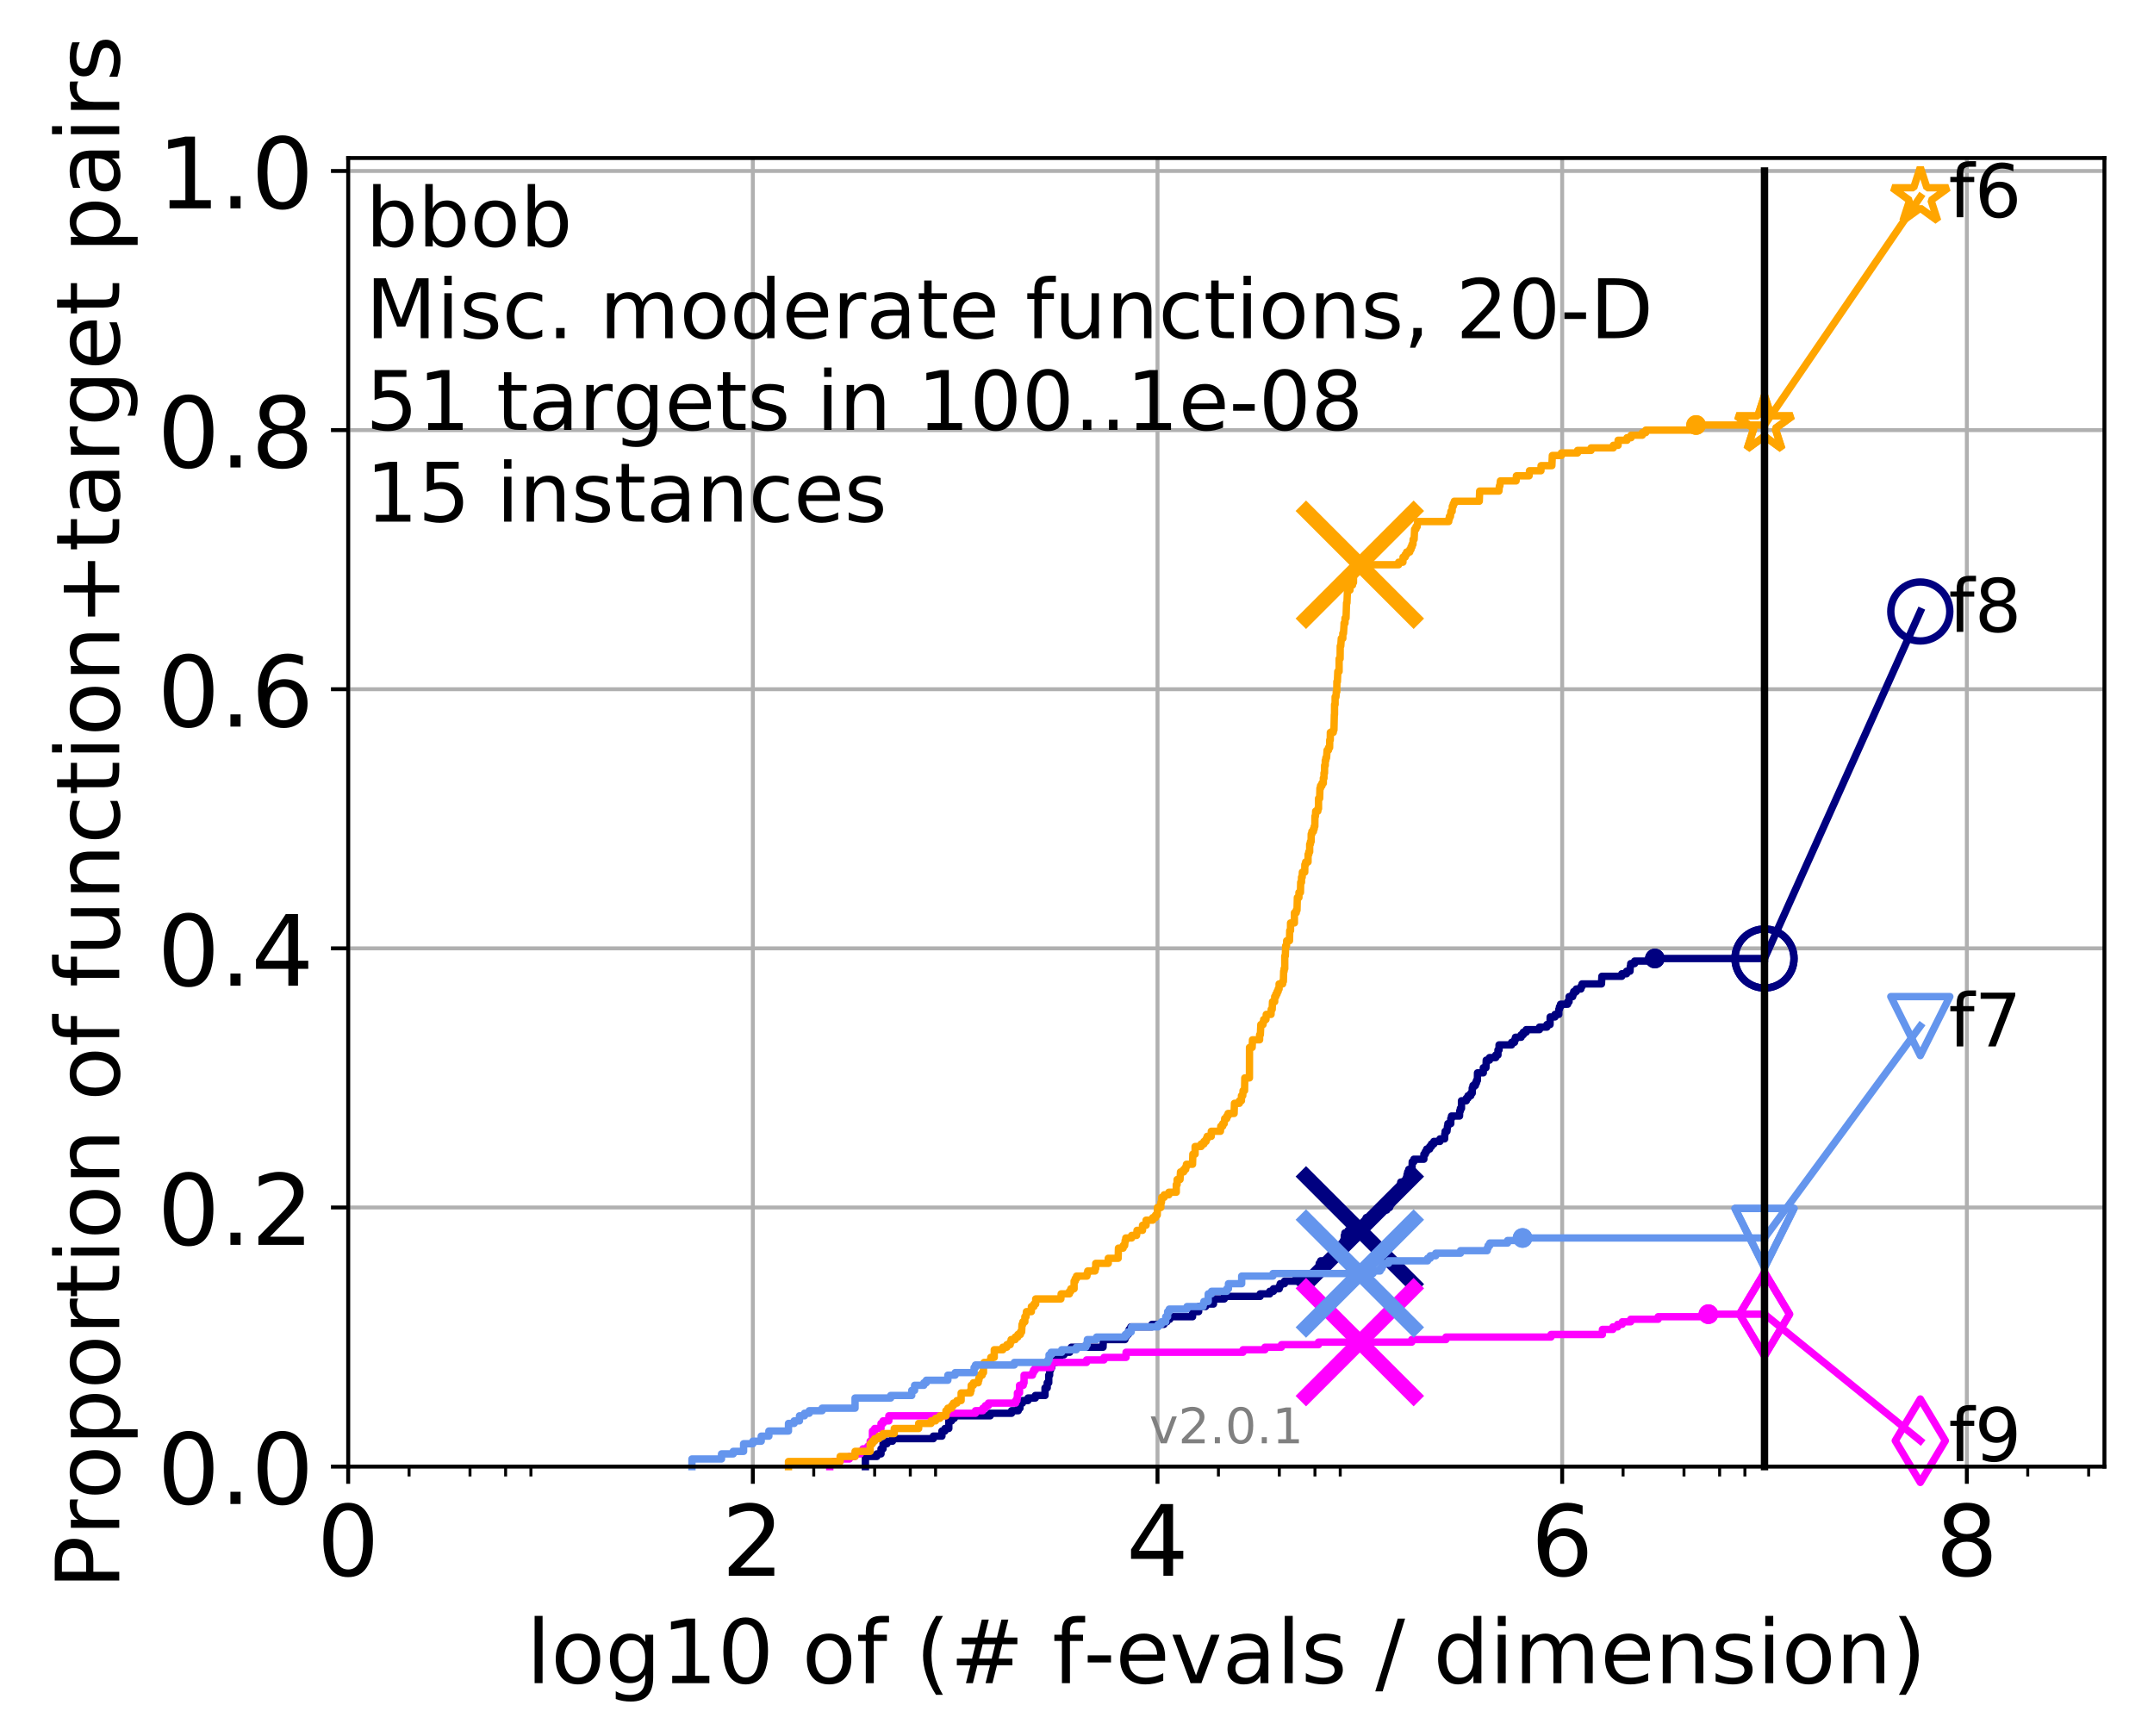 <?xml version="1.0" encoding="utf-8" standalone="no"?>
<!DOCTYPE svg PUBLIC "-//W3C//DTD SVG 1.1//EN"
  "http://www.w3.org/Graphics/SVG/1.1/DTD/svg11.dtd">
<!-- Created with matplotlib (http://matplotlib.org/) -->
<svg height="353pt" version="1.1" viewBox="0 0 438 353" width="438pt" xmlns="http://www.w3.org/2000/svg" xmlns:xlink="http://www.w3.org/1999/xlink">
 <defs>
  <style type="text/css">
*{stroke-linecap:butt;stroke-linejoin:round;}
  </style>
 </defs>
 <g id="figure_1">
  <g id="patch_1">
   <path d="M 0 353.222 
L 438.62 353.222 
L 438.62 0 
L 0 0 
z
" style="fill:#ffffff;"/>
  </g>
  <g id="axes_1">
   <g id="patch_2">
    <path d="M 70.8 298.245 
L 427.92 298.245 
L 427.92 32.133 
L 70.8 32.133 
z
" style="fill:#ffffff;"/>
   </g>
   <g id="matplotlib.axis_1">
    <g id="xtick_1">
     <g id="line2d_1">
      <path clip-path="url(#p24a6b39adb)" d="M 70.8 298.245 
L 70.8 32.133 
" style="fill:none;stroke:#b0b0b0;stroke-linecap:square;stroke-width:0.8;"/>
     </g>
     <g id="line2d_2">
      <defs>
       <path d="M 0 0 
L 0 3.5 
" id="mbc5ccb8761" style="stroke:#000000;stroke-width:0.8;"/>
      </defs>
      <g>
       <use style="stroke:#000000;stroke-width:0.8;" x="70.8" xlink:href="#mbc5ccb8761" y="298.245"/>
      </g>
     </g>
     <g id="text_1">
      <!-- 0 -->
      <defs>
       <path d="M 31.781 66.406 
Q 24.172 66.406 20.328 58.906 
Q 16.5 51.422 16.5 36.375 
Q 16.5 21.391 20.328 13.891 
Q 24.172 6.391 31.781 6.391 
Q 39.453 6.391 43.281 13.891 
Q 47.125 21.391 47.125 36.375 
Q 47.125 51.422 43.281 58.906 
Q 39.453 66.406 31.781 66.406 
M 31.781 74.219 
Q 44.047 74.219 50.516 64.516 
Q 56.984 54.828 56.984 36.375 
Q 56.984 17.969 50.516 8.266 
Q 44.047 -1.422 31.781 -1.422 
Q 19.531 -1.422 13.062 8.266 
Q 6.594 17.969 6.594 36.375 
Q 6.594 54.828 13.062 64.516 
Q 19.531 74.219 31.781 74.219 
" id="DejaVuSans-30"/>
      </defs>
      <g transform="translate(64.438 320.442)scale(0.2 -0.2)">
       <use xlink:href="#DejaVuSans-30"/>
      </g>
     </g>
    </g>
    <g id="xtick_2">
     <g id="line2d_3">
      <path clip-path="url(#p24a6b39adb)" d="M 153.086 298.245 
L 153.086 32.133 
" style="fill:none;stroke:#b0b0b0;stroke-linecap:square;stroke-width:0.8;"/>
     </g>
     <g id="line2d_4">
      <g>
       <use style="stroke:#000000;stroke-width:0.8;" x="153.086" xlink:href="#mbc5ccb8761" y="298.245"/>
      </g>
     </g>
     <g id="text_2">
      <!-- 2 -->
      <defs>
       <path d="M 19.188 8.297 
L 53.609 8.297 
L 53.609 0 
L 7.328 0 
L 7.328 8.297 
Q 12.938 14.109 22.625 23.891 
Q 32.328 33.688 34.812 36.531 
Q 39.547 41.844 41.422 45.531 
Q 43.312 49.219 43.312 52.781 
Q 43.312 58.594 39.234 62.25 
Q 35.156 65.922 28.609 65.922 
Q 23.969 65.922 18.812 64.312 
Q 13.672 62.703 7.812 59.422 
L 7.812 69.391 
Q 13.766 71.781 18.938 73 
Q 24.125 74.219 28.422 74.219 
Q 39.75 74.219 46.484 68.547 
Q 53.219 62.891 53.219 53.422 
Q 53.219 48.922 51.531 44.891 
Q 49.859 40.875 45.406 35.406 
Q 44.188 33.984 37.641 27.219 
Q 31.109 20.453 19.188 8.297 
" id="DejaVuSans-32"/>
      </defs>
      <g transform="translate(146.723 320.442)scale(0.2 -0.2)">
       <use xlink:href="#DejaVuSans-32"/>
      </g>
     </g>
    </g>
    <g id="xtick_3">
     <g id="line2d_5">
      <path clip-path="url(#p24a6b39adb)" d="M 235.371 298.245 
L 235.371 32.133 
" style="fill:none;stroke:#b0b0b0;stroke-linecap:square;stroke-width:0.8;"/>
     </g>
     <g id="line2d_6">
      <g>
       <use style="stroke:#000000;stroke-width:0.8;" x="235.371" xlink:href="#mbc5ccb8761" y="298.245"/>
      </g>
     </g>
     <g id="text_3">
      <!-- 4 -->
      <defs>
       <path d="M 37.797 64.312 
L 12.891 25.391 
L 37.797 25.391 
z
M 35.203 72.906 
L 47.609 72.906 
L 47.609 25.391 
L 58.016 25.391 
L 58.016 17.188 
L 47.609 17.188 
L 47.609 0 
L 37.797 0 
L 37.797 17.188 
L 4.891 17.188 
L 4.891 26.703 
z
" id="DejaVuSans-34"/>
      </defs>
      <g transform="translate(229.009 320.442)scale(0.2 -0.2)">
       <use xlink:href="#DejaVuSans-34"/>
      </g>
     </g>
    </g>
    <g id="xtick_4">
     <g id="line2d_7">
      <path clip-path="url(#p24a6b39adb)" d="M 317.657 298.245 
L 317.657 32.133 
" style="fill:none;stroke:#b0b0b0;stroke-linecap:square;stroke-width:0.8;"/>
     </g>
     <g id="line2d_8">
      <g>
       <use style="stroke:#000000;stroke-width:0.8;" x="317.657" xlink:href="#mbc5ccb8761" y="298.245"/>
      </g>
     </g>
     <g id="text_4">
      <!-- 6 -->
      <defs>
       <path d="M 33.016 40.375 
Q 26.375 40.375 22.484 35.828 
Q 18.609 31.297 18.609 23.391 
Q 18.609 15.531 22.484 10.953 
Q 26.375 6.391 33.016 6.391 
Q 39.656 6.391 43.531 10.953 
Q 47.406 15.531 47.406 23.391 
Q 47.406 31.297 43.531 35.828 
Q 39.656 40.375 33.016 40.375 
M 52.594 71.297 
L 52.594 62.312 
Q 48.875 64.062 45.094 64.984 
Q 41.312 65.922 37.594 65.922 
Q 27.828 65.922 22.672 59.328 
Q 17.531 52.734 16.797 39.406 
Q 19.672 43.656 24.016 45.922 
Q 28.375 48.188 33.594 48.188 
Q 44.578 48.188 50.953 41.516 
Q 57.328 34.859 57.328 23.391 
Q 57.328 12.156 50.688 5.359 
Q 44.047 -1.422 33.016 -1.422 
Q 20.359 -1.422 13.672 8.266 
Q 6.984 17.969 6.984 36.375 
Q 6.984 53.656 15.188 63.938 
Q 23.391 74.219 37.203 74.219 
Q 40.922 74.219 44.703 73.484 
Q 48.484 72.75 52.594 71.297 
" id="DejaVuSans-36"/>
      </defs>
      <g transform="translate(311.295 320.442)scale(0.2 -0.2)">
       <use xlink:href="#DejaVuSans-36"/>
      </g>
     </g>
    </g>
    <g id="xtick_5">
     <g id="line2d_9">
      <path clip-path="url(#p24a6b39adb)" d="M 399.943 298.245 
L 399.943 32.133 
" style="fill:none;stroke:#b0b0b0;stroke-linecap:square;stroke-width:0.8;"/>
     </g>
     <g id="line2d_10">
      <g>
       <use style="stroke:#000000;stroke-width:0.8;" x="399.943" xlink:href="#mbc5ccb8761" y="298.245"/>
      </g>
     </g>
     <g id="text_5">
      <!-- 8 -->
      <defs>
       <path d="M 31.781 34.625 
Q 24.75 34.625 20.719 30.859 
Q 16.703 27.094 16.703 20.516 
Q 16.703 13.922 20.719 10.156 
Q 24.75 6.391 31.781 6.391 
Q 38.812 6.391 42.859 10.172 
Q 46.922 13.969 46.922 20.516 
Q 46.922 27.094 42.891 30.859 
Q 38.875 34.625 31.781 34.625 
M 21.922 38.812 
Q 15.578 40.375 12.031 44.719 
Q 8.5 49.078 8.5 55.328 
Q 8.5 64.062 14.719 69.141 
Q 20.953 74.219 31.781 74.219 
Q 42.672 74.219 48.875 69.141 
Q 55.078 64.062 55.078 55.328 
Q 55.078 49.078 51.531 44.719 
Q 48 40.375 41.703 38.812 
Q 48.828 37.156 52.797 32.312 
Q 56.781 27.484 56.781 20.516 
Q 56.781 9.906 50.312 4.234 
Q 43.844 -1.422 31.781 -1.422 
Q 19.734 -1.422 13.25 4.234 
Q 6.781 9.906 6.781 20.516 
Q 6.781 27.484 10.781 32.312 
Q 14.797 37.156 21.922 38.812 
M 18.312 54.391 
Q 18.312 48.734 21.844 45.562 
Q 25.391 42.391 31.781 42.391 
Q 38.141 42.391 41.719 45.562 
Q 45.312 48.734 45.312 54.391 
Q 45.312 60.062 41.719 63.234 
Q 38.141 66.406 31.781 66.406 
Q 25.391 66.406 21.844 63.234 
Q 18.312 60.062 18.312 54.391 
" id="DejaVuSans-38"/>
      </defs>
      <g transform="translate(393.58 320.442)scale(0.2 -0.2)">
       <use xlink:href="#DejaVuSans-38"/>
      </g>
     </g>
    </g>
    <g id="xtick_6">
     <g id="line2d_11">
      <defs>
       <path d="M 0 0 
L 0 2 
" id="m4dfd694acf" style="stroke:#000000;stroke-width:0.6;"/>
      </defs>
      <g>
       <use style="stroke:#000000;stroke-width:0.6;" x="83.185" xlink:href="#m4dfd694acf" y="298.245"/>
      </g>
     </g>
    </g>
    <g id="xtick_7">
     <g id="line2d_12">
      <g>
       <use style="stroke:#000000;stroke-width:0.6;" x="95.57" xlink:href="#m4dfd694acf" y="298.245"/>
      </g>
     </g>
    </g>
    <g id="xtick_8">
     <g id="line2d_13">
      <g>
       <use style="stroke:#000000;stroke-width:0.6;" x="102.815" xlink:href="#m4dfd694acf" y="298.245"/>
      </g>
     </g>
    </g>
    <g id="xtick_9">
     <g id="line2d_14">
      <g>
       <use style="stroke:#000000;stroke-width:0.6;" x="107.956" xlink:href="#m4dfd694acf" y="298.245"/>
      </g>
     </g>
    </g>
    <g id="xtick_10">
     <g id="line2d_15">
      <g>
       <use style="stroke:#000000;stroke-width:0.6;" x="165.471" xlink:href="#m4dfd694acf" y="298.245"/>
      </g>
     </g>
    </g>
    <g id="xtick_11">
     <g id="line2d_16">
      <g>
       <use style="stroke:#000000;stroke-width:0.6;" x="177.856" xlink:href="#m4dfd694acf" y="298.245"/>
      </g>
     </g>
    </g>
    <g id="xtick_12">
     <g id="line2d_17">
      <g>
       <use style="stroke:#000000;stroke-width:0.6;" x="185.101" xlink:href="#m4dfd694acf" y="298.245"/>
      </g>
     </g>
    </g>
    <g id="xtick_13">
     <g id="line2d_18">
      <g>
       <use style="stroke:#000000;stroke-width:0.6;" x="190.241" xlink:href="#m4dfd694acf" y="298.245"/>
      </g>
     </g>
    </g>
    <g id="xtick_14">
     <g id="line2d_19">
      <g>
       <use style="stroke:#000000;stroke-width:0.6;" x="247.757" xlink:href="#m4dfd694acf" y="298.245"/>
      </g>
     </g>
    </g>
    <g id="xtick_15">
     <g id="line2d_20">
      <g>
       <use style="stroke:#000000;stroke-width:0.6;" x="260.142" xlink:href="#m4dfd694acf" y="298.245"/>
      </g>
     </g>
    </g>
    <g id="xtick_16">
     <g id="line2d_21">
      <g>
       <use style="stroke:#000000;stroke-width:0.6;" x="267.387" xlink:href="#m4dfd694acf" y="298.245"/>
      </g>
     </g>
    </g>
    <g id="xtick_17">
     <g id="line2d_22">
      <g>
       <use style="stroke:#000000;stroke-width:0.6;" x="272.527" xlink:href="#m4dfd694acf" y="298.245"/>
      </g>
     </g>
    </g>
    <g id="xtick_18">
     <g id="line2d_23">
      <g>
       <use style="stroke:#000000;stroke-width:0.6;" x="330.042" xlink:href="#m4dfd694acf" y="298.245"/>
      </g>
     </g>
    </g>
    <g id="xtick_19">
     <g id="line2d_24">
      <g>
       <use style="stroke:#000000;stroke-width:0.6;" x="342.428" xlink:href="#m4dfd694acf" y="298.245"/>
      </g>
     </g>
    </g>
    <g id="xtick_20">
     <g id="line2d_25">
      <g>
       <use style="stroke:#000000;stroke-width:0.6;" x="349.673" xlink:href="#m4dfd694acf" y="298.245"/>
      </g>
     </g>
    </g>
    <g id="xtick_21">
     <g id="line2d_26">
      <g>
       <use style="stroke:#000000;stroke-width:0.6;" x="354.813" xlink:href="#m4dfd694acf" y="298.245"/>
      </g>
     </g>
    </g>
    <g id="xtick_22">
     <g id="line2d_27">
      <g>
       <use style="stroke:#000000;stroke-width:0.6;" x="412.328" xlink:href="#m4dfd694acf" y="298.245"/>
      </g>
     </g>
    </g>
    <g id="xtick_23">
     <g id="line2d_28">
      <g>
       <use style="stroke:#000000;stroke-width:0.6;" x="424.713" xlink:href="#m4dfd694acf" y="298.245"/>
      </g>
     </g>
    </g>
    <g id="text_6">
     <!-- log10 of (# f-evals / dimension) -->
     <defs>
      <path d="M 9.422 75.984 
L 18.406 75.984 
L 18.406 0 
L 9.422 0 
z
" id="DejaVuSans-6c"/>
      <path d="M 30.609 48.391 
Q 23.391 48.391 19.188 42.75 
Q 14.984 37.109 14.984 27.297 
Q 14.984 17.484 19.156 11.844 
Q 23.344 6.203 30.609 6.203 
Q 37.797 6.203 41.984 11.859 
Q 46.188 17.531 46.188 27.297 
Q 46.188 37.016 41.984 42.703 
Q 37.797 48.391 30.609 48.391 
M 30.609 56 
Q 42.328 56 49.016 48.375 
Q 55.719 40.766 55.719 27.297 
Q 55.719 13.875 49.016 6.219 
Q 42.328 -1.422 30.609 -1.422 
Q 18.844 -1.422 12.172 6.219 
Q 5.516 13.875 5.516 27.297 
Q 5.516 40.766 12.172 48.375 
Q 18.844 56 30.609 56 
" id="DejaVuSans-6f"/>
      <path d="M 45.406 27.984 
Q 45.406 37.75 41.375 43.109 
Q 37.359 48.484 30.078 48.484 
Q 22.859 48.484 18.828 43.109 
Q 14.797 37.75 14.797 27.984 
Q 14.797 18.266 18.828 12.891 
Q 22.859 7.516 30.078 7.516 
Q 37.359 7.516 41.375 12.891 
Q 45.406 18.266 45.406 27.984 
M 54.391 6.781 
Q 54.391 -7.172 48.188 -13.984 
Q 42 -20.797 29.203 -20.797 
Q 24.469 -20.797 20.266 -20.094 
Q 16.062 -19.391 12.109 -17.922 
L 12.109 -9.188 
Q 16.062 -11.328 19.922 -12.344 
Q 23.781 -13.375 27.781 -13.375 
Q 36.625 -13.375 41.016 -8.766 
Q 45.406 -4.156 45.406 5.172 
L 45.406 9.625 
Q 42.625 4.781 38.281 2.391 
Q 33.938 0 27.875 0 
Q 17.828 0 11.672 7.656 
Q 5.516 15.328 5.516 27.984 
Q 5.516 40.672 11.672 48.328 
Q 17.828 56 27.875 56 
Q 33.938 56 38.281 53.609 
Q 42.625 51.219 45.406 46.391 
L 45.406 54.688 
L 54.391 54.688 
z
" id="DejaVuSans-67"/>
      <path d="M 12.406 8.297 
L 28.516 8.297 
L 28.516 63.922 
L 10.984 60.406 
L 10.984 69.391 
L 28.422 72.906 
L 38.281 72.906 
L 38.281 8.297 
L 54.391 8.297 
L 54.391 0 
L 12.406 0 
z
" id="DejaVuSans-31"/>
      <path id="DejaVuSans-20"/>
      <path d="M 37.109 75.984 
L 37.109 68.5 
L 28.516 68.5 
Q 23.688 68.5 21.797 66.547 
Q 19.922 64.594 19.922 59.516 
L 19.922 54.688 
L 34.719 54.688 
L 34.719 47.703 
L 19.922 47.703 
L 19.922 0 
L 10.891 0 
L 10.891 47.703 
L 2.297 47.703 
L 2.297 54.688 
L 10.891 54.688 
L 10.891 58.5 
Q 10.891 67.625 15.141 71.797 
Q 19.391 75.984 28.609 75.984 
z
" id="DejaVuSans-66"/>
      <path d="M 31 75.875 
Q 24.469 64.656 21.281 53.656 
Q 18.109 42.672 18.109 31.391 
Q 18.109 20.125 21.312 9.062 
Q 24.516 -2 31 -13.188 
L 23.188 -13.188 
Q 15.875 -1.703 12.234 9.375 
Q 8.594 20.453 8.594 31.391 
Q 8.594 42.281 12.203 53.312 
Q 15.828 64.359 23.188 75.875 
z
" id="DejaVuSans-28"/>
      <path d="M 51.125 44 
L 36.922 44 
L 32.812 27.688 
L 47.125 27.688 
z
M 43.797 71.781 
L 38.719 51.516 
L 52.984 51.516 
L 58.109 71.781 
L 65.922 71.781 
L 60.891 51.516 
L 76.125 51.516 
L 76.125 44 
L 58.984 44 
L 54.984 27.688 
L 70.516 27.688 
L 70.516 20.219 
L 53.078 20.219 
L 48 0 
L 40.188 0 
L 45.219 20.219 
L 30.906 20.219 
L 25.875 0 
L 18.016 0 
L 23.094 20.219 
L 7.719 20.219 
L 7.719 27.688 
L 24.906 27.688 
L 29 44 
L 13.281 44 
L 13.281 51.516 
L 30.906 51.516 
L 35.891 71.781 
z
" id="DejaVuSans-23"/>
      <path d="M 4.891 31.391 
L 31.203 31.391 
L 31.203 23.391 
L 4.891 23.391 
z
" id="DejaVuSans-2d"/>
      <path d="M 56.203 29.594 
L 56.203 25.203 
L 14.891 25.203 
Q 15.484 15.922 20.484 11.062 
Q 25.484 6.203 34.422 6.203 
Q 39.594 6.203 44.453 7.469 
Q 49.312 8.734 54.109 11.281 
L 54.109 2.781 
Q 49.266 0.734 44.188 -0.344 
Q 39.109 -1.422 33.891 -1.422 
Q 20.797 -1.422 13.156 6.188 
Q 5.516 13.812 5.516 26.812 
Q 5.516 40.234 12.766 48.109 
Q 20.016 56 32.328 56 
Q 43.359 56 49.781 48.891 
Q 56.203 41.797 56.203 29.594 
M 47.219 32.234 
Q 47.125 39.594 43.094 43.984 
Q 39.062 48.391 32.422 48.391 
Q 24.906 48.391 20.391 44.141 
Q 15.875 39.891 15.188 32.172 
z
" id="DejaVuSans-65"/>
      <path d="M 2.984 54.688 
L 12.5 54.688 
L 29.594 8.797 
L 46.688 54.688 
L 56.203 54.688 
L 35.688 0 
L 23.484 0 
z
" id="DejaVuSans-76"/>
      <path d="M 34.281 27.484 
Q 23.391 27.484 19.188 25 
Q 14.984 22.516 14.984 16.5 
Q 14.984 11.719 18.141 8.906 
Q 21.297 6.109 26.703 6.109 
Q 34.188 6.109 38.703 11.406 
Q 43.219 16.703 43.219 25.484 
L 43.219 27.484 
z
M 52.203 31.203 
L 52.203 0 
L 43.219 0 
L 43.219 8.297 
Q 40.141 3.328 35.547 0.953 
Q 30.953 -1.422 24.312 -1.422 
Q 15.922 -1.422 10.953 3.297 
Q 6 8.016 6 15.922 
Q 6 25.141 12.172 29.828 
Q 18.359 34.516 30.609 34.516 
L 43.219 34.516 
L 43.219 35.406 
Q 43.219 41.609 39.141 45 
Q 35.062 48.391 27.688 48.391 
Q 23 48.391 18.547 47.266 
Q 14.109 46.141 10.016 43.891 
L 10.016 52.203 
Q 14.938 54.109 19.578 55.047 
Q 24.219 56 28.609 56 
Q 40.484 56 46.344 49.844 
Q 52.203 43.703 52.203 31.203 
" id="DejaVuSans-61"/>
      <path d="M 44.281 53.078 
L 44.281 44.578 
Q 40.484 46.531 36.375 47.5 
Q 32.281 48.484 27.875 48.484 
Q 21.188 48.484 17.844 46.438 
Q 14.5 44.391 14.5 40.281 
Q 14.5 37.156 16.891 35.375 
Q 19.281 33.594 26.516 31.984 
L 29.594 31.297 
Q 39.156 29.25 43.188 25.516 
Q 47.219 21.781 47.219 15.094 
Q 47.219 7.469 41.188 3.016 
Q 35.156 -1.422 24.609 -1.422 
Q 20.219 -1.422 15.453 -0.562 
Q 10.688 0.297 5.422 2 
L 5.422 11.281 
Q 10.406 8.688 15.234 7.391 
Q 20.062 6.109 24.812 6.109 
Q 31.156 6.109 34.562 8.281 
Q 37.984 10.453 37.984 14.406 
Q 37.984 18.062 35.516 20.016 
Q 33.062 21.969 24.703 23.781 
L 21.578 24.516 
Q 13.234 26.266 9.516 29.906 
Q 5.812 33.547 5.812 39.891 
Q 5.812 47.609 11.281 51.797 
Q 16.75 56 26.812 56 
Q 31.781 56 36.172 55.266 
Q 40.578 54.547 44.281 53.078 
" id="DejaVuSans-73"/>
      <path d="M 25.391 72.906 
L 33.688 72.906 
L 8.297 -9.281 
L 0 -9.281 
z
" id="DejaVuSans-2f"/>
      <path d="M 45.406 46.391 
L 45.406 75.984 
L 54.391 75.984 
L 54.391 0 
L 45.406 0 
L 45.406 8.203 
Q 42.578 3.328 38.25 0.953 
Q 33.938 -1.422 27.875 -1.422 
Q 17.969 -1.422 11.734 6.484 
Q 5.516 14.406 5.516 27.297 
Q 5.516 40.188 11.734 48.094 
Q 17.969 56 27.875 56 
Q 33.938 56 38.25 53.625 
Q 42.578 51.266 45.406 46.391 
M 14.797 27.297 
Q 14.797 17.391 18.875 11.75 
Q 22.953 6.109 30.078 6.109 
Q 37.203 6.109 41.297 11.75 
Q 45.406 17.391 45.406 27.297 
Q 45.406 37.203 41.297 42.844 
Q 37.203 48.484 30.078 48.484 
Q 22.953 48.484 18.875 42.844 
Q 14.797 37.203 14.797 27.297 
" id="DejaVuSans-64"/>
      <path d="M 9.422 54.688 
L 18.406 54.688 
L 18.406 0 
L 9.422 0 
z
M 9.422 75.984 
L 18.406 75.984 
L 18.406 64.594 
L 9.422 64.594 
z
" id="DejaVuSans-69"/>
      <path d="M 52 44.188 
Q 55.375 50.25 60.062 53.125 
Q 64.75 56 71.094 56 
Q 79.641 56 84.281 50.016 
Q 88.922 44.047 88.922 33.016 
L 88.922 0 
L 79.891 0 
L 79.891 32.719 
Q 79.891 40.578 77.094 44.375 
Q 74.312 48.188 68.609 48.188 
Q 61.625 48.188 57.562 43.547 
Q 53.516 38.922 53.516 30.906 
L 53.516 0 
L 44.484 0 
L 44.484 32.719 
Q 44.484 40.625 41.703 44.406 
Q 38.922 48.188 33.109 48.188 
Q 26.219 48.188 22.156 43.531 
Q 18.109 38.875 18.109 30.906 
L 18.109 0 
L 9.078 0 
L 9.078 54.688 
L 18.109 54.688 
L 18.109 46.188 
Q 21.188 51.219 25.484 53.609 
Q 29.781 56 35.688 56 
Q 41.656 56 45.828 52.969 
Q 50 49.953 52 44.188 
" id="DejaVuSans-6d"/>
      <path d="M 54.891 33.016 
L 54.891 0 
L 45.906 0 
L 45.906 32.719 
Q 45.906 40.484 42.875 44.328 
Q 39.844 48.188 33.797 48.188 
Q 26.516 48.188 22.312 43.547 
Q 18.109 38.922 18.109 30.906 
L 18.109 0 
L 9.078 0 
L 9.078 54.688 
L 18.109 54.688 
L 18.109 46.188 
Q 21.344 51.125 25.703 53.562 
Q 30.078 56 35.797 56 
Q 45.219 56 50.047 50.172 
Q 54.891 44.344 54.891 33.016 
" id="DejaVuSans-6e"/>
      <path d="M 8.016 75.875 
L 15.828 75.875 
Q 23.141 64.359 26.781 53.312 
Q 30.422 42.281 30.422 31.391 
Q 30.422 20.453 26.781 9.375 
Q 23.141 -1.703 15.828 -13.188 
L 8.016 -13.188 
Q 14.5 -2 17.703 9.062 
Q 20.906 20.125 20.906 31.391 
Q 20.906 42.672 17.703 53.656 
Q 14.5 64.656 8.016 75.875 
" id="DejaVuSans-29"/>
     </defs>
     <g transform="translate(107.015 342.279)scale(0.18 -0.18)">
      <use xlink:href="#DejaVuSans-6c"/>
      <use x="27.783" xlink:href="#DejaVuSans-6f"/>
      <use x="88.965" xlink:href="#DejaVuSans-67"/>
      <use x="152.441" xlink:href="#DejaVuSans-31"/>
      <use x="216.064" xlink:href="#DejaVuSans-30"/>
      <use x="279.688" xlink:href="#DejaVuSans-20"/>
      <use x="311.475" xlink:href="#DejaVuSans-6f"/>
      <use x="372.656" xlink:href="#DejaVuSans-66"/>
      <use x="407.861" xlink:href="#DejaVuSans-20"/>
      <use x="439.648" xlink:href="#DejaVuSans-28"/>
      <use x="478.662" xlink:href="#DejaVuSans-23"/>
      <use x="562.451" xlink:href="#DejaVuSans-20"/>
      <use x="594.238" xlink:href="#DejaVuSans-66"/>
      <use x="629.365" xlink:href="#DejaVuSans-2d"/>
      <use x="665.449" xlink:href="#DejaVuSans-65"/>
      <use x="726.973" xlink:href="#DejaVuSans-76"/>
      <use x="786.152" xlink:href="#DejaVuSans-61"/>
      <use x="847.432" xlink:href="#DejaVuSans-6c"/>
      <use x="875.215" xlink:href="#DejaVuSans-73"/>
      <use x="927.314" xlink:href="#DejaVuSans-20"/>
      <use x="959.102" xlink:href="#DejaVuSans-2f"/>
      <use x="992.793" xlink:href="#DejaVuSans-20"/>
      <use x="1024.58" xlink:href="#DejaVuSans-64"/>
      <use x="1088.057" xlink:href="#DejaVuSans-69"/>
      <use x="1115.84" xlink:href="#DejaVuSans-6d"/>
      <use x="1213.252" xlink:href="#DejaVuSans-65"/>
      <use x="1274.775" xlink:href="#DejaVuSans-6e"/>
      <use x="1338.154" xlink:href="#DejaVuSans-73"/>
      <use x="1390.254" xlink:href="#DejaVuSans-69"/>
      <use x="1418.037" xlink:href="#DejaVuSans-6f"/>
      <use x="1479.219" xlink:href="#DejaVuSans-6e"/>
      <use x="1542.598" xlink:href="#DejaVuSans-29"/>
     </g>
    </g>
   </g>
   <g id="matplotlib.axis_2">
    <g id="ytick_1">
     <g id="line2d_29">
      <path clip-path="url(#p24a6b39adb)" d="M 70.8 298.245 
L 427.92 298.245 
" style="fill:none;stroke:#b0b0b0;stroke-linecap:square;stroke-width:0.8;"/>
     </g>
     <g id="line2d_30">
      <defs>
       <path d="M 0 0 
L -3.5 0 
" id="mfa5a035094" style="stroke:#000000;stroke-width:0.8;"/>
      </defs>
      <g>
       <use style="stroke:#000000;stroke-width:0.8;" x="70.8" xlink:href="#mfa5a035094" y="298.245"/>
      </g>
     </g>
     <g id="text_7">
      <!-- 0.0 -->
      <defs>
       <path d="M 10.688 12.406 
L 21 12.406 
L 21 0 
L 10.688 0 
z
" id="DejaVuSans-2e"/>
      </defs>
      <g transform="translate(31.994 305.844)scale(0.2 -0.2)">
       <use xlink:href="#DejaVuSans-30"/>
       <use x="63.623" xlink:href="#DejaVuSans-2e"/>
       <use x="95.41" xlink:href="#DejaVuSans-30"/>
      </g>
     </g>
    </g>
    <g id="ytick_2">
     <g id="line2d_31">
      <path clip-path="url(#p24a6b39adb)" d="M 70.8 245.55 
L 427.92 245.55 
" style="fill:none;stroke:#b0b0b0;stroke-linecap:square;stroke-width:0.8;"/>
     </g>
     <g id="line2d_32">
      <g>
       <use style="stroke:#000000;stroke-width:0.8;" x="70.8" xlink:href="#mfa5a035094" y="245.55"/>
      </g>
     </g>
     <g id="text_8">
      <!-- 0.2 -->
      <g transform="translate(31.994 253.148)scale(0.2 -0.2)">
       <use xlink:href="#DejaVuSans-30"/>
       <use x="63.623" xlink:href="#DejaVuSans-2e"/>
       <use x="95.41" xlink:href="#DejaVuSans-32"/>
      </g>
     </g>
    </g>
    <g id="ytick_3">
     <g id="line2d_33">
      <path clip-path="url(#p24a6b39adb)" d="M 70.8 192.854 
L 427.92 192.854 
" style="fill:none;stroke:#b0b0b0;stroke-linecap:square;stroke-width:0.8;"/>
     </g>
     <g id="line2d_34">
      <g>
       <use style="stroke:#000000;stroke-width:0.8;" x="70.8" xlink:href="#mfa5a035094" y="192.854"/>
      </g>
     </g>
     <g id="text_9">
      <!-- 0.4 -->
      <g transform="translate(31.994 200.453)scale(0.2 -0.2)">
       <use xlink:href="#DejaVuSans-30"/>
       <use x="63.623" xlink:href="#DejaVuSans-2e"/>
       <use x="95.41" xlink:href="#DejaVuSans-34"/>
      </g>
     </g>
    </g>
    <g id="ytick_4">
     <g id="line2d_35">
      <path clip-path="url(#p24a6b39adb)" d="M 70.8 140.159 
L 427.92 140.159 
" style="fill:none;stroke:#b0b0b0;stroke-linecap:square;stroke-width:0.8;"/>
     </g>
     <g id="line2d_36">
      <g>
       <use style="stroke:#000000;stroke-width:0.8;" x="70.8" xlink:href="#mfa5a035094" y="140.159"/>
      </g>
     </g>
     <g id="text_10">
      <!-- 0.6 -->
      <g transform="translate(31.994 147.757)scale(0.2 -0.2)">
       <use xlink:href="#DejaVuSans-30"/>
       <use x="63.623" xlink:href="#DejaVuSans-2e"/>
       <use x="95.41" xlink:href="#DejaVuSans-36"/>
      </g>
     </g>
    </g>
    <g id="ytick_5">
     <g id="line2d_37">
      <path clip-path="url(#p24a6b39adb)" d="M 70.8 87.464 
L 427.92 87.464 
" style="fill:none;stroke:#b0b0b0;stroke-linecap:square;stroke-width:0.8;"/>
     </g>
     <g id="line2d_38">
      <g>
       <use style="stroke:#000000;stroke-width:0.8;" x="70.8" xlink:href="#mfa5a035094" y="87.464"/>
      </g>
     </g>
     <g id="text_11">
      <!-- 0.8 -->
      <g transform="translate(31.994 95.062)scale(0.2 -0.2)">
       <use xlink:href="#DejaVuSans-30"/>
       <use x="63.623" xlink:href="#DejaVuSans-2e"/>
       <use x="95.41" xlink:href="#DejaVuSans-38"/>
      </g>
     </g>
    </g>
    <g id="ytick_6">
     <g id="line2d_39">
      <path clip-path="url(#p24a6b39adb)" d="M 70.8 34.768 
L 427.92 34.768 
" style="fill:none;stroke:#b0b0b0;stroke-linecap:square;stroke-width:0.8;"/>
     </g>
     <g id="line2d_40">
      <g>
       <use style="stroke:#000000;stroke-width:0.8;" x="70.8" xlink:href="#mfa5a035094" y="34.768"/>
      </g>
     </g>
     <g id="text_12">
      <!-- 1.0 -->
      <g transform="translate(31.994 42.367)scale(0.2 -0.2)">
       <use xlink:href="#DejaVuSans-31"/>
       <use x="63.623" xlink:href="#DejaVuSans-2e"/>
       <use x="95.41" xlink:href="#DejaVuSans-30"/>
      </g>
     </g>
    </g>
    <g id="text_13">
     <!-- Proportion of function+target pairs -->
     <defs>
      <path d="M 19.672 64.797 
L 19.672 37.406 
L 32.078 37.406 
Q 38.969 37.406 42.719 40.969 
Q 46.484 44.531 46.484 51.125 
Q 46.484 57.672 42.719 61.234 
Q 38.969 64.797 32.078 64.797 
z
M 9.812 72.906 
L 32.078 72.906 
Q 44.344 72.906 50.609 67.359 
Q 56.891 61.812 56.891 51.125 
Q 56.891 40.328 50.609 34.812 
Q 44.344 29.297 32.078 29.297 
L 19.672 29.297 
L 19.672 0 
L 9.812 0 
z
" id="DejaVuSans-50"/>
      <path d="M 41.109 46.297 
Q 39.594 47.172 37.812 47.578 
Q 36.031 48 33.891 48 
Q 26.266 48 22.188 43.047 
Q 18.109 38.094 18.109 28.812 
L 18.109 0 
L 9.078 0 
L 9.078 54.688 
L 18.109 54.688 
L 18.109 46.188 
Q 20.953 51.172 25.484 53.578 
Q 30.031 56 36.531 56 
Q 37.453 56 38.578 55.875 
Q 39.703 55.766 41.062 55.516 
z
" id="DejaVuSans-72"/>
      <path d="M 18.109 8.203 
L 18.109 -20.797 
L 9.078 -20.797 
L 9.078 54.688 
L 18.109 54.688 
L 18.109 46.391 
Q 20.953 51.266 25.266 53.625 
Q 29.594 56 35.594 56 
Q 45.562 56 51.781 48.094 
Q 58.016 40.188 58.016 27.297 
Q 58.016 14.406 51.781 6.484 
Q 45.562 -1.422 35.594 -1.422 
Q 29.594 -1.422 25.266 0.953 
Q 20.953 3.328 18.109 8.203 
M 48.688 27.297 
Q 48.688 37.203 44.609 42.844 
Q 40.531 48.484 33.406 48.484 
Q 26.266 48.484 22.188 42.844 
Q 18.109 37.203 18.109 27.297 
Q 18.109 17.391 22.188 11.75 
Q 26.266 6.109 33.406 6.109 
Q 40.531 6.109 44.609 11.75 
Q 48.688 17.391 48.688 27.297 
" id="DejaVuSans-70"/>
      <path d="M 18.312 70.219 
L 18.312 54.688 
L 36.812 54.688 
L 36.812 47.703 
L 18.312 47.703 
L 18.312 18.016 
Q 18.312 11.328 20.141 9.422 
Q 21.969 7.516 27.594 7.516 
L 36.812 7.516 
L 36.812 0 
L 27.594 0 
Q 17.188 0 13.234 3.875 
Q 9.281 7.766 9.281 18.016 
L 9.281 47.703 
L 2.688 47.703 
L 2.688 54.688 
L 9.281 54.688 
L 9.281 70.219 
z
" id="DejaVuSans-74"/>
      <path d="M 8.5 21.578 
L 8.5 54.688 
L 17.484 54.688 
L 17.484 21.922 
Q 17.484 14.156 20.5 10.266 
Q 23.531 6.391 29.594 6.391 
Q 36.859 6.391 41.078 11.031 
Q 45.312 15.672 45.312 23.688 
L 45.312 54.688 
L 54.297 54.688 
L 54.297 0 
L 45.312 0 
L 45.312 8.406 
Q 42.047 3.422 37.719 1 
Q 33.406 -1.422 27.688 -1.422 
Q 18.266 -1.422 13.375 4.438 
Q 8.5 10.297 8.5 21.578 
M 31.109 56 
z
" id="DejaVuSans-75"/>
      <path d="M 48.781 52.594 
L 48.781 44.188 
Q 44.969 46.297 41.141 47.344 
Q 37.312 48.391 33.406 48.391 
Q 24.656 48.391 19.812 42.844 
Q 14.984 37.312 14.984 27.297 
Q 14.984 17.281 19.812 11.734 
Q 24.656 6.203 33.406 6.203 
Q 37.312 6.203 41.141 7.25 
Q 44.969 8.297 48.781 10.406 
L 48.781 2.094 
Q 45.016 0.344 40.984 -0.531 
Q 36.969 -1.422 32.422 -1.422 
Q 20.062 -1.422 12.781 6.344 
Q 5.516 14.109 5.516 27.297 
Q 5.516 40.672 12.859 48.328 
Q 20.219 56 33.016 56 
Q 37.156 56 41.109 55.141 
Q 45.062 54.297 48.781 52.594 
" id="DejaVuSans-63"/>
      <path d="M 46 62.703 
L 46 35.5 
L 73.188 35.5 
L 73.188 27.203 
L 46 27.203 
L 46 0 
L 37.797 0 
L 37.797 27.203 
L 10.594 27.203 
L 10.594 35.5 
L 37.797 35.5 
L 37.797 62.703 
z
" id="DejaVuSans-2b"/>
     </defs>
     <g transform="translate(24.25 323.179)rotate(-90)scale(0.18 -0.18)">
      <use xlink:href="#DejaVuSans-50"/>
      <use x="60.287" xlink:href="#DejaVuSans-72"/>
      <use x="101.369" xlink:href="#DejaVuSans-6f"/>
      <use x="162.551" xlink:href="#DejaVuSans-70"/>
      <use x="226.027" xlink:href="#DejaVuSans-6f"/>
      <use x="287.209" xlink:href="#DejaVuSans-72"/>
      <use x="328.322" xlink:href="#DejaVuSans-74"/>
      <use x="367.531" xlink:href="#DejaVuSans-69"/>
      <use x="395.314" xlink:href="#DejaVuSans-6f"/>
      <use x="456.496" xlink:href="#DejaVuSans-6e"/>
      <use x="519.875" xlink:href="#DejaVuSans-20"/>
      <use x="551.662" xlink:href="#DejaVuSans-6f"/>
      <use x="612.844" xlink:href="#DejaVuSans-66"/>
      <use x="648.049" xlink:href="#DejaVuSans-20"/>
      <use x="679.836" xlink:href="#DejaVuSans-66"/>
      <use x="715.041" xlink:href="#DejaVuSans-75"/>
      <use x="778.42" xlink:href="#DejaVuSans-6e"/>
      <use x="841.799" xlink:href="#DejaVuSans-63"/>
      <use x="896.779" xlink:href="#DejaVuSans-74"/>
      <use x="935.988" xlink:href="#DejaVuSans-69"/>
      <use x="963.771" xlink:href="#DejaVuSans-6f"/>
      <use x="1024.953" xlink:href="#DejaVuSans-6e"/>
      <use x="1088.332" xlink:href="#DejaVuSans-2b"/>
      <use x="1172.121" xlink:href="#DejaVuSans-74"/>
      <use x="1211.33" xlink:href="#DejaVuSans-61"/>
      <use x="1272.609" xlink:href="#DejaVuSans-72"/>
      <use x="1313.707" xlink:href="#DejaVuSans-67"/>
      <use x="1377.184" xlink:href="#DejaVuSans-65"/>
      <use x="1438.707" xlink:href="#DejaVuSans-74"/>
      <use x="1477.916" xlink:href="#DejaVuSans-20"/>
      <use x="1509.703" xlink:href="#DejaVuSans-70"/>
      <use x="1573.18" xlink:href="#DejaVuSans-61"/>
      <use x="1634.459" xlink:href="#DejaVuSans-69"/>
      <use x="1662.242" xlink:href="#DejaVuSans-72"/>
      <use x="1703.355" xlink:href="#DejaVuSans-73"/>
     </g>
    </g>
   </g>
   <g id="line2d_41">
    <defs>
     <path d="M 0 1.5 
C 0.398 1.5 0.779 1.342 1.061 1.061 
C 1.342 0.779 1.5 0.398 1.5 0 
C 1.5 -0.398 1.342 -0.779 1.061 -1.061 
C 0.779 -1.342 0.398 -1.5 0 -1.5 
C -0.398 -1.5 -0.779 -1.342 -1.061 -1.061 
C -1.342 -0.779 -1.5 -0.398 -1.5 0 
C -1.5 0.398 -1.342 0.779 -1.061 1.061 
C -0.779 1.342 -0.398 1.5 0 1.5 
z
" id="m18bbed88d8" style="stroke:#000080;"/>
    </defs>
    <g>
     <use style="fill:#000080;stroke:#000080;" x="336.503" xlink:href="#m18bbed88d8" y="194.921"/>
     <use style="fill:#000080;stroke:#000080;" x="336.503" xlink:href="#m18bbed88d8" y="194.921"/>
    </g>
   </g>
   <g id="line2d_42">
    <path d="M 175.974 298.245 
L 175.974 296.179 
L 178.297 296.179 
L 178.297 295.662 
L 179.148 295.662 
L 179.148 294.629 
L 179.559 294.629 
L 179.559 293.596 
L 180.353 293.596 
L 180.353 293.079 
L 181.482 293.079 
L 181.482 292.563 
L 189.789 292.563 
L 189.789 292.046 
L 191.534 292.046 
L 191.534 291.013 
L 192.146 291.013 
L 192.146 290.496 
L 192.932 290.496 
L 192.932 288.946 
L 193.499 288.946 
L 193.499 288.43 
L 194.049 288.43 
L 194.049 287.913 
L 201.354 287.913 
L 201.354 287.396 
L 205.697 287.396 
L 205.697 286.88 
L 207.055 286.88 
L 207.055 286.363 
L 207.4 286.363 
L 207.4 285.33 
L 207.906 285.33 
L 207.906 284.813 
L 209.033 284.813 
L 209.033 284.297 
L 210.529 284.297 
L 210.529 283.78 
L 212.498 283.78 
L 212.498 282.23 
L 212.942 282.23 
L 212.942 281.197 
L 213.253 281.197 
L 213.253 279.647 
L 213.437 279.647 
L 213.437 278.614 
L 213.619 278.614 
L 213.619 278.097 
L 213.859 278.097 
L 213.918 277.064 
L 214.73 277.064 
L 214.73 276.547 
L 215.179 276.547 
L 215.179 276.031 
L 215.507 276.031 
L 215.507 275.514 
L 216.356 275.514 
L 216.356 274.997 
L 217.509 274.997 
L 217.509 274.481 
L 217.846 274.481 
L 217.846 273.964 
L 224.295 273.964 
L 224.361 272.414 
L 228.741 272.414 
L 228.741 271.898 
L 228.973 271.898 
L 228.973 271.381 
L 229.427 271.381 
L 229.427 270.864 
L 229.601 270.864 
L 229.601 270.348 
L 229.943 270.348 
L 229.943 269.831 
L 234.247 269.831 
L 234.247 269.315 
L 236.68 269.315 
L 236.68 268.798 
L 237.268 268.798 
L 237.268 268.281 
L 237.869 268.281 
L 237.869 267.765 
L 242.497 267.765 
L 242.497 266.731 
L 243.736 266.731 
L 243.736 265.698 
L 245.145 265.698 
L 245.145 265.182 
L 246.755 265.182 
L 246.755 264.148 
L 248.949 264.148 
L 248.949 263.632 
L 256.238 263.632 
L 256.238 263.115 
L 258.195 263.115 
L 258.195 262.598 
L 258.946 262.598 
L 258.946 262.082 
L 260.12 262.082 
L 260.12 261.565 
L 260.32 261.565 
L 260.32 261.049 
L 261.196 261.049 
L 261.196 260.532 
L 263.515 260.532 
L 263.515 260.015 
L 265.488 260.015 
L 265.488 259.499 
L 267.243 259.499 
L 267.243 258.982 
L 268.079 258.982 
L 268.079 258.465 
L 268.256 258.465 
L 268.256 256.916 
L 268.548 256.916 
L 268.548 256.399 
L 270.42 256.399 
L 270.42 255.366 
L 270.736 255.366 
L 270.736 254.849 
L 271.247 254.849 
L 271.247 254.333 
L 272.406 254.333 
L 272.406 253.816 
L 272.754 253.816 
L 272.859 252.783 
L 273.166 252.783 
L 273.166 252.266 
L 273.352 252.266 
L 273.352 251.233 
L 273.482 251.233 
L 273.482 250.716 
L 274.134 250.716 
L 274.134 250.2 
L 277.184 250.2 
L 277.184 249.166 
L 277.752 249.166 
L 277.807 247.616 
L 278.852 247.616 
L 278.852 247.1 
L 279.993 247.1 
L 279.993 246.067 
L 281.991 246.067 
L 281.991 245.55 
L 282.577 245.55 
L 282.577 245.033 
L 282.834 245.033 
L 282.834 244 
L 283.324 244 
L 283.324 243.483 
L 283.619 243.483 
L 283.619 242.967 
L 284.174 242.967 
L 284.174 241.934 
L 284.799 241.934 
L 284.832 240.384 
L 285.941 240.384 
L 286.012 239.35 
L 286.111 239.35 
L 286.111 238.834 
L 286.243 238.834 
L 286.243 238.317 
L 286.459 238.317 
L 286.459 237.801 
L 287.118 237.801 
L 287.165 236.251 
L 287.499 236.251 
L 287.499 235.734 
L 289.529 235.734 
L 289.54 234.701 
L 289.836 234.701 
L 289.836 234.184 
L 290.107 234.184 
L 290.107 233.668 
L 290.714 233.668 
L 290.714 233.151 
L 291.076 233.151 
L 291.076 232.634 
L 291.563 232.634 
L 291.563 232.118 
L 292.803 232.118 
L 292.803 231.601 
L 293.75 231.601 
L 293.792 230.568 
L 293.862 230.568 
L 293.862 230.051 
L 294.227 230.051 
L 294.334 229.018 
L 294.418 229.018 
L 294.418 228.501 
L 295.006 228.501 
L 295.006 227.468 
L 295.151 227.468 
L 295.151 226.952 
L 296.788 226.952 
L 296.817 225.918 
L 296.958 225.918 
L 296.958 225.402 
L 297.181 225.402 
L 297.181 223.852 
L 298.162 223.852 
L 298.162 223.335 
L 298.508 223.335 
L 298.508 222.819 
L 299.078 222.819 
L 299.078 222.302 
L 299.366 222.302 
L 299.366 221.269 
L 299.519 221.269 
L 299.519 220.752 
L 300.006 220.752 
L 300.006 220.235 
L 300.226 220.235 
L 300.226 219.719 
L 300.416 219.719 
L 300.438 218.169 
L 301.617 218.169 
L 301.617 217.136 
L 302.155 217.136 
L 302.215 215.586 
L 302.882 215.586 
L 302.882 215.069 
L 304.147 215.069 
L 304.147 214.553 
L 304.598 214.553 
L 304.598 213.519 
L 304.821 213.519 
L 304.821 212.486 
L 307.372 212.486 
L 307.372 211.969 
L 307.97 211.969 
L 307.97 211.453 
L 308.154 211.453 
L 308.154 210.936 
L 309.314 210.936 
L 309.314 210.42 
L 309.751 210.42 
L 309.751 209.903 
L 310.341 209.903 
L 310.341 209.386 
L 313.042 209.386 
L 313.042 208.87 
L 314.55 208.87 
L 314.55 208.353 
L 315.191 208.353 
L 315.217 206.803 
L 316.196 206.803 
L 316.196 206.287 
L 316.972 206.287 
L 316.972 205.253 
L 317.103 205.253 
L 317.103 204.737 
L 317.323 204.737 
L 317.323 204.22 
L 318.766 204.22 
L 318.766 203.704 
L 319.057 203.704 
L 319.057 202.67 
L 319.792 202.67 
L 319.792 202.154 
L 320.005 202.154 
L 320.005 201.637 
L 320.531 201.637 
L 320.531 201.12 
L 321.463 201.12 
L 321.463 200.604 
L 321.695 200.604 
L 321.695 200.087 
L 325.649 200.087 
L 325.73 198.537 
L 329.782 198.537 
L 329.782 198.021 
L 330.756 198.021 
L 330.756 197.504 
L 331.451 197.504 
L 331.509 196.471 
L 331.594 196.471 
L 331.594 195.954 
L 332.392 195.954 
L 332.392 195.438 
L 336.503 195.438 
L 336.503 194.921 
L 358.8 194.921 
L 358.8 194.921 
" style="fill:none;stroke:#000080;stroke-linecap:square;stroke-width:1.5;"/>
   </g>
   <g id="line2d_43">
    <defs>
     <path d="M 0 6 
C 1.591 6 3.117 5.368 4.243 4.243 
C 5.368 3.117 6 1.591 6 0 
C 6 -1.591 5.368 -3.117 4.243 -4.243 
C 3.117 -5.368 1.591 -6 0 -6 
C -1.591 -6 -3.117 -5.368 -4.243 -4.243 
C -5.368 -3.117 -6 -1.591 -6 0 
C -6 1.591 -5.368 3.117 -4.243 4.243 
C -3.117 5.368 -1.591 6 0 6 
z
" id="m04900903bd" style="stroke:#000080;stroke-width:1.5;"/>
    </defs>
    <g>
     <use style="fill:none;stroke:#000080;stroke-width:1.5;" x="358.8" xlink:href="#m04900903bd" y="194.921"/>
    </g>
   </g>
   <g id="line2d_44"/>
   <g id="line2d_45">
    <path clip-path="url(#p24a6b39adb)" d="M 276.514 250.2 
" style="fill:none;stroke:#000080;stroke-linecap:square;stroke-width:1.5;"/>
    <defs>
     <path d="M -12 12 
L 12 -12 
M -12 -12 
L 12 12 
" id="m0df5461d27" style="stroke:#000080;stroke-width:3;"/>
    </defs>
    <g clip-path="url(#p24a6b39adb)">
     <use style="fill:#000080;stroke:#000080;stroke-width:3;" x="276.514" xlink:href="#m0df5461d27" y="250.2"/>
    </g>
   </g>
   <g id="line2d_46">
    <defs>
     <path d="M 0 1.5 
C 0.398 1.5 0.779 1.342 1.061 1.061 
C 1.342 0.779 1.5 0.398 1.5 0 
C 1.5 -0.398 1.342 -0.779 1.061 -1.061 
C 0.779 -1.342 0.398 -1.5 0 -1.5 
C -0.398 -1.5 -0.779 -1.342 -1.061 -1.061 
C -1.342 -0.779 -1.5 -0.398 -1.5 0 
C -1.5 0.398 -1.342 0.779 -1.061 1.061 
C -0.779 1.342 -0.398 1.5 0 1.5 
z
" id="m645c000c6f" style="stroke:#ff00ff;"/>
    </defs>
    <g>
     <use style="fill:#ff00ff;stroke:#ff00ff;" x="347.39" xlink:href="#m645c000c6f" y="267.248"/>
     <use style="fill:#ff00ff;stroke:#ff00ff;" x="347.39" xlink:href="#m645c000c6f" y="267.248"/>
    </g>
   </g>
   <g id="line2d_47">
    <path d="M 168.729 298.245 
L 168.729 297.729 
L 169.458 297.729 
L 169.458 297.212 
L 170.833 297.212 
L 170.833 296.696 
L 172.716 296.696 
L 172.716 296.179 
L 173.869 296.179 
L 173.869 295.662 
L 174.952 295.662 
L 174.952 295.146 
L 175.47 295.146 
L 175.47 294.629 
L 176.463 294.629 
L 176.463 294.112 
L 176.94 294.112 
L 176.94 293.079 
L 177.404 293.079 
L 177.404 291.013 
L 177.856 291.013 
L 177.856 290.496 
L 179.148 290.496 
L 179.148 289.463 
L 179.559 289.463 
L 179.559 288.946 
L 180.738 288.946 
L 180.738 287.913 
L 192.346 287.913 
L 192.346 287.396 
L 198.358 287.396 
L 198.358 286.88 
L 199.854 286.88 
L 199.854 286.363 
L 200.368 286.363 
L 200.368 285.846 
L 200.991 285.846 
L 200.991 285.33 
L 206.524 285.33 
L 206.524 284.813 
L 206.792 284.813 
L 206.792 284.297 
L 206.88 284.297 
L 206.88 283.263 
L 207.315 283.263 
L 207.315 281.713 
L 208.071 281.713 
L 208.071 281.197 
L 208.235 281.197 
L 208.235 279.647 
L 209.946 279.647 
L 209.946 279.13 
L 210.167 279.13 
L 210.167 278.614 
L 210.529 278.614 
L 210.529 278.097 
L 213.799 278.097 
L 213.799 277.064 
L 220.944 277.064 
L 220.944 276.547 
L 224.493 276.547 
L 224.493 276.031 
L 228.973 276.031 
L 228.973 274.997 
L 252.744 274.997 
L 252.744 274.481 
L 257.222 274.481 
L 257.222 273.964 
L 260.574 273.964 
L 260.574 273.448 
L 268.099 273.448 
L 268.099 272.931 
L 287.068 272.931 
L 287.068 272.414 
L 294.024 272.414 
L 294.024 271.898 
L 315.384 271.898 
L 315.384 271.381 
L 325.836 271.381 
L 325.836 270.348 
L 327.965 270.348 
L 327.965 269.831 
L 328.942 269.831 
L 328.942 269.315 
L 329.867 269.315 
L 329.867 268.798 
L 331.586 268.798 
L 331.586 268.281 
L 337.171 268.281 
L 337.171 267.765 
L 347.39 267.765 
L 347.39 267.248 
L 358.8 267.248 
" style="fill:none;stroke:#ff00ff;stroke-linecap:square;stroke-width:1.5;"/>
   </g>
   <g id="line2d_48">
    <defs>
     <path d="M -0 8.485 
L 5.091 0 
L 0 -8.485 
L -5.091 -0 
z
" id="m2b016de8c8" style="stroke:#ff00ff;stroke-linejoin:miter;stroke-width:1.5;"/>
    </defs>
    <g>
     <use style="fill:none;stroke:#ff00ff;stroke-linejoin:miter;stroke-width:1.5;" x="358.8" xlink:href="#m2b016de8c8" y="267.248"/>
    </g>
   </g>
   <g id="line2d_49"/>
   <g id="line2d_50">
    <path clip-path="url(#p24a6b39adb)" d="M 276.514 272.931 
" style="fill:none;stroke:#ff00ff;stroke-linecap:square;stroke-width:1.5;"/>
    <defs>
     <path d="M -12 12 
L 12 -12 
M -12 -12 
L 12 12 
" id="mb313f490ee" style="stroke:#ff00ff;stroke-width:3;"/>
    </defs>
    <g clip-path="url(#p24a6b39adb)">
     <use style="fill:#ff00ff;stroke:#ff00ff;stroke-width:3;" x="276.514" xlink:href="#mb313f490ee" y="272.931"/>
    </g>
   </g>
   <g id="line2d_51">
    <defs>
     <path d="M 0 1.5 
C 0.398 1.5 0.779 1.342 1.061 1.061 
C 1.342 0.779 1.5 0.398 1.5 0 
C 1.5 -0.398 1.342 -0.779 1.061 -1.061 
C 0.779 -1.342 0.398 -1.5 0 -1.5 
C -0.398 -1.5 -0.779 -1.342 -1.061 -1.061 
C -1.342 -0.779 -1.5 -0.398 -1.5 0 
C -1.5 0.398 -1.342 0.779 -1.061 1.061 
C -0.779 1.342 -0.398 1.5 0 1.5 
z
" id="mccffba43db" style="stroke:#ffa500;"/>
    </defs>
    <g>
     <use style="fill:#ffa500;stroke:#ffa500;" x="344.884" xlink:href="#mccffba43db" y="86.43"/>
     <use style="fill:#ffa500;stroke:#ffa500;" x="344.884" xlink:href="#mccffba43db" y="86.43"/>
    </g>
   </g>
   <g id="line2d_52">
    <path d="M 160.331 298.245 
L 160.331 297.212 
L 170.833 297.212 
L 170.833 296.179 
L 173.869 296.179 
L 173.869 295.146 
L 176.94 295.146 
L 176.94 293.596 
L 177.404 293.596 
L 177.404 293.079 
L 177.856 293.079 
L 177.856 292.563 
L 178.728 292.563 
L 178.728 292.046 
L 179.559 292.046 
L 179.559 291.529 
L 181.843 291.529 
L 181.843 290.496 
L 186.804 290.496 
L 186.804 289.463 
L 189.325 289.463 
L 189.325 288.946 
L 190.241 288.946 
L 190.241 288.43 
L 191.113 288.43 
L 191.113 287.913 
L 192.346 287.913 
L 192.346 286.88 
L 192.739 286.88 
L 192.739 286.363 
L 193.499 286.363 
L 193.499 285.846 
L 193.868 285.846 
L 193.868 285.33 
L 194.582 285.33 
L 194.582 284.813 
L 195.438 284.813 
L 195.438 283.263 
L 197.337 283.263 
L 197.337 282.747 
L 197.486 282.747 
L 197.486 281.713 
L 197.928 281.713 
L 197.928 281.197 
L 198.917 281.197 
L 198.917 280.68 
L 199.053 280.68 
L 199.053 280.164 
L 199.189 280.164 
L 199.189 279.647 
L 199.723 279.647 
L 199.723 279.13 
L 199.984 279.13 
L 199.984 277.58 
L 200.113 277.58 
L 200.113 277.064 
L 201.354 277.064 
L 201.354 276.547 
L 201.473 276.547 
L 201.473 276.031 
L 202.174 276.031 
L 202.174 274.481 
L 203.919 274.481 
L 203.919 273.964 
L 204.731 273.964 
L 204.731 273.448 
L 205.413 273.448 
L 205.413 272.931 
L 205.603 272.931 
L 205.603 272.414 
L 206.434 272.414 
L 206.434 271.898 
L 206.968 271.898 
L 206.968 271.381 
L 207.486 271.381 
L 207.486 270.864 
L 207.739 270.864 
L 207.823 269.315 
L 207.989 269.315 
L 207.989 268.798 
L 208.398 268.798 
L 208.398 267.765 
L 208.639 267.765 
L 208.718 266.731 
L 209.722 266.731 
L 209.722 265.698 
L 210.24 265.698 
L 210.24 265.182 
L 210.601 265.182 
L 210.601 264.148 
L 215.723 264.148 
L 215.777 263.115 
L 217.461 263.115 
L 217.461 262.598 
L 217.75 262.598 
L 217.75 262.082 
L 218.409 262.082 
L 218.409 260.532 
L 218.638 260.532 
L 218.638 260.015 
L 218.909 260.015 
L 218.909 259.499 
L 221.024 259.499 
L 221.024 258.982 
L 221.183 258.982 
L 221.183 258.465 
L 222.662 258.465 
L 222.662 257.949 
L 222.807 257.949 
L 222.807 256.916 
L 225.359 256.916 
L 225.359 255.882 
L 227.369 255.882 
L 227.425 253.816 
L 228.375 253.816 
L 228.375 253.299 
L 228.689 253.299 
L 228.793 252.266 
L 228.922 252.266 
L 228.922 251.749 
L 230.112 251.749 
L 230.112 251.233 
L 231.114 251.233 
L 231.205 250.2 
L 232.32 250.2 
L 232.32 249.166 
L 233.047 249.166 
L 233.047 248.133 
L 234.398 248.133 
L 234.398 247.616 
L 234.956 247.616 
L 234.956 247.1 
L 235.318 247.1 
L 235.354 245.55 
L 236.055 245.55 
L 236.055 244.517 
L 236.175 244.517 
L 236.226 243.483 
L 236.73 243.483 
L 236.73 242.967 
L 237.681 242.967 
L 237.681 242.45 
L 239.186 242.45 
L 239.186 240.9 
L 239.359 240.9 
L 239.359 239.867 
L 239.949 239.867 
L 240.046 238.317 
L 240.694 238.317 
L 240.694 237.801 
L 241.101 237.801 
L 241.101 237.284 
L 241.255 237.284 
L 241.255 236.767 
L 242.497 236.767 
L 242.557 234.701 
L 243.017 234.701 
L 243.017 233.151 
L 244.243 233.151 
L 244.243 232.634 
L 244.811 232.634 
L 244.811 232.118 
L 245.248 232.118 
L 245.248 231.601 
L 245.473 231.601 
L 245.473 231.085 
L 246.306 231.085 
L 246.306 230.051 
L 248.163 230.051 
L 248.241 229.018 
L 248.628 229.018 
L 248.628 228.501 
L 248.932 228.501 
L 249.032 227.468 
L 249.452 227.468 
L 249.452 226.952 
L 249.718 226.952 
L 249.718 226.435 
L 250.947 226.435 
L 251.014 224.368 
L 252.013 224.368 
L 252.013 223.852 
L 252.438 223.852 
L 252.438 222.819 
L 252.704 222.819 
L 252.765 221.785 
L 253.073 221.785 
L 253.119 219.202 
L 254.066 219.202 
L 254.079 213.003 
L 254.616 213.003 
L 254.683 211.453 
L 256.132 211.453 
L 256.132 210.42 
L 256.283 210.42 
L 256.377 208.353 
L 256.829 208.353 
L 256.829 207.837 
L 256.957 207.837 
L 256.957 207.32 
L 257.421 207.32 
L 257.483 206.287 
L 258.457 206.287 
L 258.491 205.253 
L 258.691 205.253 
L 258.749 203.704 
L 259.197 203.704 
L 259.197 202.67 
L 259.431 202.67 
L 259.431 202.154 
L 259.68 202.154 
L 259.68 201.637 
L 259.899 201.637 
L 259.899 201.12 
L 260.093 201.12 
L 260.093 200.087 
L 260.817 200.087 
L 260.817 199.571 
L 260.963 199.571 
L 261.022 197.504 
L 261.111 197.504 
L 261.111 196.987 
L 261.246 196.987 
L 261.246 194.404 
L 261.363 194.404 
L 261.426 192.338 
L 261.604 192.338 
L 261.637 191.305 
L 262.211 191.305 
L 262.254 189.238 
L 262.42 189.238 
L 262.42 187.688 
L 263.209 187.688 
L 263.209 185.622 
L 263.574 185.622 
L 263.574 185.105 
L 263.735 185.105 
L 263.808 182.522 
L 264.129 182.522 
L 264.129 181.489 
L 264.437 181.489 
L 264.483 179.422 
L 264.65 179.422 
L 264.65 178.389 
L 264.789 178.389 
L 264.826 177.356 
L 265.311 177.356 
L 265.331 175.806 
L 265.494 175.806 
L 265.494 175.289 
L 265.981 175.289 
L 265.987 173.739 
L 266.135 173.739 
L 266.135 173.223 
L 266.313 173.223 
L 266.313 171.673 
L 266.461 171.673 
L 266.461 171.156 
L 266.608 171.156 
L 266.62 169.606 
L 266.763 169.606 
L 266.763 169.09 
L 267.071 169.09 
L 267.071 168.573 
L 267.231 168.573 
L 267.231 168.057 
L 267.36 168.057 
L 267.381 165.99 
L 267.485 165.99 
L 267.529 164.957 
L 267.973 164.957 
L 267.973 164.44 
L 268.113 164.44 
L 268.113 162.374 
L 268.341 162.374 
L 268.397 160.307 
L 268.52 160.307 
L 268.52 159.791 
L 268.806 159.791 
L 268.806 159.274 
L 269.087 159.274 
L 269.087 158.241 
L 269.222 158.241 
L 269.222 157.208 
L 269.334 157.208 
L 269.351 155.658 
L 269.481 155.658 
L 269.483 154.624 
L 269.602 154.624 
L 269.602 154.108 
L 269.746 154.108 
L 269.856 152.558 
L 270.139 152.558 
L 270.139 152.041 
L 270.369 152.041 
L 270.392 150.491 
L 270.5 150.491 
L 270.515 148.942 
L 271.11 148.942 
L 271.11 148.425 
L 271.25 148.425 
L 271.326 145.325 
L 271.364 145.325 
L 271.374 143.259 
L 271.486 143.259 
L 271.486 141.709 
L 271.665 141.709 
L 271.721 140.676 
L 271.826 140.676 
L 271.844 138.609 
L 271.953 138.609 
L 272.033 136.543 
L 272.296 136.543 
L 272.3 133.96 
L 272.5 133.96 
L 272.525 131.376 
L 272.638 131.376 
L 272.74 129.827 
L 273.053 129.827 
L 273.053 128.793 
L 273.189 128.793 
L 273.288 127.243 
L 273.301 127.243 
L 273.301 126.727 
L 273.497 126.727 
L 273.497 125.694 
L 273.707 125.694 
L 273.809 122.594 
L 273.9 122.594 
L 273.997 120.011 
L 274.506 120.011 
L 274.512 118.978 
L 275.026 118.978 
L 275.026 118.461 
L 275.22 118.461 
L 275.225 116.394 
L 275.411 116.394 
L 275.411 115.361 
L 275.603 115.361 
L 275.603 114.845 
L 284.4 114.845 
L 284.4 114.328 
L 285.276 114.328 
L 285.295 113.295 
L 285.728 113.295 
L 285.728 112.778 
L 286.029 112.778 
L 286.029 112.261 
L 286.663 112.261 
L 286.663 111.745 
L 286.916 111.745 
L 286.916 111.228 
L 287.119 111.228 
L 287.119 110.712 
L 287.314 110.712 
L 287.353 109.678 
L 287.551 109.678 
L 287.646 107.612 
L 287.926 107.612 
L 287.926 107.095 
L 288.171 107.095 
L 288.264 106.062 
L 294.587 106.062 
L 294.587 105.545 
L 294.717 105.545 
L 294.717 105.029 
L 294.937 105.029 
L 295.031 103.995 
L 295.284 103.995 
L 295.315 102.962 
L 295.502 102.962 
L 295.502 102.446 
L 295.725 102.446 
L 295.725 101.929 
L 300.803 101.929 
L 300.88 99.863 
L 304.796 99.863 
L 304.889 98.829 
L 304.984 98.829 
L 305.093 97.796 
L 308.29 97.796 
L 308.35 96.763 
L 310.933 96.763 
L 311.011 95.73 
L 313.343 95.73 
L 313.363 94.696 
L 315.562 94.696 
L 315.655 92.63 
L 317.497 92.63 
L 317.497 92.113 
L 320.781 92.113 
L 320.781 91.597 
L 323.533 91.597 
L 323.533 91.08 
L 328.054 91.08 
L 328.054 90.563 
L 329.026 90.563 
L 329.026 89.53 
L 330.838 89.53 
L 330.838 89.013 
L 331.673 89.013 
L 331.673 88.497 
L 333.953 88.497 
L 333.953 87.98 
L 334.657 87.98 
L 334.657 87.464 
L 344.884 87.464 
L 344.884 86.43 
L 358.8 86.43 
L 358.8 86.43 
" style="fill:none;stroke:#ffa500;stroke-linecap:square;stroke-width:1.5;"/>
   </g>
   <g id="line2d_53">
    <defs>
     <path d="M 0 -6 
L -1.347 -1.854 
L -5.706 -1.854 
L -2.18 0.708 
L -3.527 4.854 
L -0 2.292 
L 3.527 4.854 
L 2.18 0.708 
L 5.706 -1.854 
L 1.347 -1.854 
z
" id="m703b8ec052" style="stroke:#ffa500;stroke-linejoin:bevel;stroke-width:1.5;"/>
    </defs>
    <g>
     <use style="fill:none;stroke:#ffa500;stroke-linejoin:bevel;stroke-width:1.5;" x="358.8" xlink:href="#m703b8ec052" y="86.43"/>
    </g>
   </g>
   <g id="line2d_54"/>
   <g id="line2d_55">
    <path clip-path="url(#p24a6b39adb)" d="M 276.514 114.845 
" style="fill:none;stroke:#ffa500;stroke-linecap:square;stroke-width:1.5;"/>
    <defs>
     <path d="M -12 12 
L 12 -12 
M -12 -12 
L 12 12 
" id="m25f8477878" style="stroke:#ffa500;stroke-width:3;"/>
    </defs>
    <g clip-path="url(#p24a6b39adb)">
     <use style="fill:#ffa500;stroke:#ffa500;stroke-width:3;" x="276.514" xlink:href="#m25f8477878" y="114.845"/>
    </g>
   </g>
   <g id="line2d_56">
    <defs>
     <path d="M 0 1.5 
C 0.398 1.5 0.779 1.342 1.061 1.061 
C 1.342 0.779 1.5 0.398 1.5 0 
C 1.5 -0.398 1.342 -0.779 1.061 -1.061 
C 0.779 -1.342 0.398 -1.5 0 -1.5 
C -0.398 -1.5 -0.779 -1.342 -1.061 -1.061 
C -1.342 -0.779 -1.5 -0.398 -1.5 0 
C -1.5 0.398 -1.342 0.779 -1.061 1.061 
C -0.779 1.342 -0.398 1.5 0 1.5 
z
" id="mb064a81e69" style="stroke:#6495ed;"/>
    </defs>
    <g>
     <use style="fill:#6495ed;stroke:#6495ed;" x="309.604" xlink:href="#mb064a81e69" y="251.749"/>
     <use style="fill:#6495ed;stroke:#6495ed;" x="309.604" xlink:href="#mb064a81e69" y="251.749"/>
    </g>
   </g>
   <g id="line2d_57">
    <path d="M 140.7 298.245 
L 140.7 296.696 
L 146.713 296.696 
L 146.713 295.662 
L 149.099 295.662 
L 149.099 295.146 
L 151.203 295.146 
L 151.203 293.596 
L 153.086 293.596 
L 153.086 293.079 
L 154.789 293.079 
L 154.789 292.046 
L 156.343 292.046 
L 156.343 291.013 
L 160.331 291.013 
L 160.331 289.463 
L 161.484 289.463 
L 161.484 288.946 
L 162.567 288.946 
L 162.567 287.913 
L 163.588 287.913 
L 163.588 287.396 
L 164.554 287.396 
L 164.554 286.88 
L 167.174 286.88 
L 167.174 286.363 
L 173.869 286.363 
L 173.869 284.297 
L 181.114 284.297 
L 181.114 283.78 
L 185.396 283.78 
L 185.396 282.747 
L 185.973 282.747 
L 185.973 281.713 
L 187.855 281.713 
L 187.855 281.197 
L 188.359 281.197 
L 188.359 280.68 
L 192.739 280.68 
L 192.739 279.647 
L 194.229 279.647 
L 194.229 279.13 
L 198.072 279.13 
L 198.072 278.097 
L 198.358 278.097 
L 198.358 277.58 
L 206.253 277.58 
L 206.253 277.064 
L 213.067 277.064 
L 213.067 276.547 
L 213.314 276.547 
L 213.314 275.514 
L 213.739 275.514 
L 213.739 274.997 
L 215.884 274.997 
L 215.884 274.481 
L 218.865 274.481 
L 218.865 273.964 
L 220.783 273.964 
L 220.783 273.448 
L 221.064 273.448 
L 221.104 272.414 
L 222.986 272.414 
L 222.986 271.898 
L 228.819 271.898 
L 228.819 271.381 
L 229.327 271.381 
L 229.327 270.864 
L 230.015 270.864 
L 230.112 269.831 
L 235.496 269.831 
L 235.496 269.315 
L 236.158 269.315 
L 236.158 268.798 
L 237.042 268.798 
L 237.042 267.765 
L 237.428 267.765 
L 237.428 266.731 
L 237.76 266.731 
L 237.76 266.215 
L 241.371 266.215 
L 241.371 265.698 
L 244.641 265.698 
L 244.641 265.182 
L 244.8 265.182 
L 244.8 264.665 
L 245.684 264.665 
L 245.684 263.115 
L 246.354 263.115 
L 246.354 262.598 
L 249.46 262.598 
L 249.46 262.082 
L 249.798 262.082 
L 249.798 261.049 
L 252.486 261.049 
L 252.486 259.499 
L 258.845 259.499 
L 258.845 258.982 
L 279.192 258.982 
L 279.192 258.465 
L 280.634 258.465 
L 280.634 257.949 
L 280.998 257.949 
L 280.998 257.432 
L 281.256 257.432 
L 281.256 256.916 
L 282.357 256.916 
L 282.357 256.399 
L 290.289 256.399 
L 290.289 255.882 
L 290.831 255.882 
L 290.831 255.366 
L 291.948 255.366 
L 291.948 254.849 
L 296.987 254.849 
L 296.987 254.333 
L 302.407 254.333 
L 302.407 253.816 
L 302.593 253.816 
L 302.593 253.299 
L 302.934 253.299 
L 302.934 252.783 
L 306.554 252.783 
L 306.554 252.266 
L 309.604 252.266 
L 309.604 251.749 
L 358.8 251.749 
L 358.8 251.749 
" style="fill:none;stroke:#6495ed;stroke-linecap:square;stroke-width:1.5;"/>
   </g>
   <g id="line2d_58">
    <defs>
     <path d="M -0 6 
L 6 -6 
L -6 -6 
z
" id="m623ed098fb" style="stroke:#6495ed;stroke-linejoin:miter;stroke-width:1.5;"/>
    </defs>
    <g>
     <use style="fill:none;stroke:#6495ed;stroke-linejoin:miter;stroke-width:1.5;" x="358.8" xlink:href="#m623ed098fb" y="251.749"/>
    </g>
   </g>
   <g id="line2d_59"/>
   <g id="line2d_60">
    <path clip-path="url(#p24a6b39adb)" d="M 276.514 258.982 
" style="fill:none;stroke:#6495ed;stroke-linecap:square;stroke-width:1.5;"/>
    <defs>
     <path d="M -12 12 
L 12 -12 
M -12 -12 
L 12 12 
" id="mf160657718" style="stroke:#6495ed;stroke-width:3;"/>
    </defs>
    <g clip-path="url(#p24a6b39adb)">
     <use style="fill:#6495ed;stroke:#6495ed;stroke-width:3;" x="276.514" xlink:href="#mf160657718" y="258.982"/>
    </g>
   </g>
   <g id="line2d_61">
    <path d="M 358.8 267.248 
L 390.48 292.976 
" style="fill:none;stroke:#ff00ff;stroke-linecap:square;stroke-width:1.5;"/>
    <g>
     <use style="fill:none;stroke:#ff00ff;stroke-linejoin:miter;stroke-width:1.5;" x="358.8" xlink:href="#m2b016de8c8" y="267.248"/>
     <use style="fill:none;stroke:#ff00ff;stroke-linejoin:miter;stroke-width:1.5;" x="390.48" xlink:href="#m2b016de8c8" y="292.976"/>
    </g>
   </g>
   <g id="line2d_62">
    <path d="M 358.8 251.749 
L 390.48 208.663 
" style="fill:none;stroke:#6495ed;stroke-linecap:square;stroke-width:1.5;"/>
    <g>
     <use style="fill:none;stroke:#6495ed;stroke-linejoin:miter;stroke-width:1.5;" x="358.8" xlink:href="#m623ed098fb" y="251.749"/>
     <use style="fill:none;stroke:#6495ed;stroke-linejoin:miter;stroke-width:1.5;" x="390.48" xlink:href="#m623ed098fb" y="208.663"/>
    </g>
   </g>
   <g id="line2d_63">
    <path d="M 358.8 194.921 
L 390.48 124.35 
" style="fill:none;stroke:#000080;stroke-linecap:square;stroke-width:1.5;"/>
    <g>
     <use style="fill:none;stroke:#000080;stroke-width:1.5;" x="358.8" xlink:href="#m04900903bd" y="194.921"/>
     <use style="fill:none;stroke:#000080;stroke-width:1.5;" x="390.48" xlink:href="#m04900903bd" y="124.35"/>
    </g>
   </g>
   <g id="line2d_64">
    <path d="M 358.8 86.43 
L 390.48 40.038 
" style="fill:none;stroke:#ffa500;stroke-linecap:square;stroke-width:1.5;"/>
    <g>
     <use style="fill:none;stroke:#ffa500;stroke-linejoin:bevel;stroke-width:1.5;" x="358.8" xlink:href="#m703b8ec052" y="86.43"/>
     <use style="fill:none;stroke:#ffa500;stroke-linejoin:bevel;stroke-width:1.5;" x="390.48" xlink:href="#m703b8ec052" y="40.038"/>
    </g>
   </g>
   <g id="line2d_65">
    <path d="M 358.8 298.245 
L 358.8 34.768 
" style="fill:none;stroke:#000000;stroke-linecap:square;stroke-width:1.5;"/>
   </g>
   <g id="patch_3">
    <path d="M 70.8 298.245 
L 70.8 32.133 
" style="fill:none;stroke:#000000;stroke-linecap:square;stroke-linejoin:miter;stroke-width:0.8;"/>
   </g>
   <g id="patch_4">
    <path d="M 427.92 298.245 
L 427.92 32.133 
" style="fill:none;stroke:#000000;stroke-linecap:square;stroke-linejoin:miter;stroke-width:0.8;"/>
   </g>
   <g id="patch_5">
    <path d="M 70.8 298.245 
L 427.92 298.245 
" style="fill:none;stroke:#000000;stroke-linecap:square;stroke-linejoin:miter;stroke-width:0.8;"/>
   </g>
   <g id="patch_6">
    <path d="M 70.8 32.133 
L 427.92 32.133 
" style="fill:none;stroke:#000000;stroke-linecap:square;stroke-linejoin:miter;stroke-width:0.8;"/>
   </g>
   <g id="text_14">
    <!-- f9 -->
    <defs>
     <path d="M 10.984 1.516 
L 10.984 10.5 
Q 14.703 8.734 18.5 7.812 
Q 22.312 6.891 25.984 6.891 
Q 35.75 6.891 40.891 13.453 
Q 46.047 20.016 46.781 33.406 
Q 43.953 29.203 39.594 26.953 
Q 35.25 24.703 29.984 24.703 
Q 19.047 24.703 12.672 31.312 
Q 6.297 37.938 6.297 49.422 
Q 6.297 60.641 12.938 67.422 
Q 19.578 74.219 30.609 74.219 
Q 43.266 74.219 49.922 64.516 
Q 56.594 54.828 56.594 36.375 
Q 56.594 19.141 48.406 8.859 
Q 40.234 -1.422 26.422 -1.422 
Q 22.703 -1.422 18.891 -0.688 
Q 15.094 0.047 10.984 1.516 
M 30.609 32.422 
Q 37.25 32.422 41.125 36.953 
Q 45.016 41.5 45.016 49.422 
Q 45.016 57.281 41.125 61.844 
Q 37.25 66.406 30.609 66.406 
Q 23.969 66.406 20.094 61.844 
Q 16.219 57.281 16.219 49.422 
Q 16.219 41.5 20.094 36.953 
Q 23.969 32.422 30.609 32.422 
" id="DejaVuSans-39"/>
    </defs>
    <g transform="translate(396.24 297.115)scale(0.15 -0.15)">
     <use xlink:href="#DejaVuSans-66"/>
     <use x="35.205" xlink:href="#DejaVuSans-39"/>
    </g>
   </g>
   <g id="text_15">
    <!-- f7 -->
    <defs>
     <path d="M 8.203 72.906 
L 55.078 72.906 
L 55.078 68.703 
L 28.609 0 
L 18.312 0 
L 43.219 64.594 
L 8.203 64.594 
z
" id="DejaVuSans-37"/>
    </defs>
    <g transform="translate(396.24 212.802)scale(0.15 -0.15)">
     <use xlink:href="#DejaVuSans-66"/>
     <use x="35.205" xlink:href="#DejaVuSans-37"/>
    </g>
   </g>
   <g id="text_16">
    <!-- f8 -->
    <g transform="translate(396.24 128.489)scale(0.15 -0.15)">
     <use xlink:href="#DejaVuSans-66"/>
     <use x="35.205" xlink:href="#DejaVuSans-38"/>
    </g>
   </g>
   <g id="text_17">
    <!-- f6 -->
    <g transform="translate(396.24 44.177)scale(0.15 -0.15)">
     <use xlink:href="#DejaVuSans-66"/>
     <use x="35.205" xlink:href="#DejaVuSans-36"/>
    </g>
   </g>
   <g id="text_18">
    <!-- bbob -->
    <defs>
     <path d="M 48.688 27.297 
Q 48.688 37.203 44.609 42.844 
Q 40.531 48.484 33.406 48.484 
Q 26.266 48.484 22.188 42.844 
Q 18.109 37.203 18.109 27.297 
Q 18.109 17.391 22.188 11.75 
Q 26.266 6.109 33.406 6.109 
Q 40.531 6.109 44.609 11.75 
Q 48.688 17.391 48.688 27.297 
M 18.109 46.391 
Q 20.953 51.266 25.266 53.625 
Q 29.594 56 35.594 56 
Q 45.562 56 51.781 48.094 
Q 58.016 40.188 58.016 27.297 
Q 58.016 14.406 51.781 6.484 
Q 45.562 -1.422 35.594 -1.422 
Q 29.594 -1.422 25.266 0.953 
Q 20.953 3.328 18.109 8.203 
L 18.109 0 
L 9.078 0 
L 9.078 75.984 
L 18.109 75.984 
z
" id="DejaVuSans-62"/>
    </defs>
    <g transform="translate(74.371 50.115)scale(0.167 -0.167)">
     <use xlink:href="#DejaVuSans-62"/>
     <use x="63.477" xlink:href="#DejaVuSans-62"/>
     <use x="126.953" xlink:href="#DejaVuSans-6f"/>
     <use x="188.135" xlink:href="#DejaVuSans-62"/>
    </g>
    <!-- Misc. moderate functions, 20-D -->
    <defs>
     <path d="M 9.812 72.906 
L 24.516 72.906 
L 43.109 23.297 
L 61.812 72.906 
L 76.516 72.906 
L 76.516 0 
L 66.891 0 
L 66.891 64.016 
L 48.094 14.016 
L 38.188 14.016 
L 19.391 64.016 
L 19.391 0 
L 9.812 0 
z
" id="DejaVuSans-4d"/>
     <path d="M 11.719 12.406 
L 22.016 12.406 
L 22.016 4 
L 14.016 -11.625 
L 7.719 -11.625 
L 11.719 4 
z
" id="DejaVuSans-2c"/>
     <path d="M 19.672 64.797 
L 19.672 8.109 
L 31.594 8.109 
Q 46.688 8.109 53.688 14.938 
Q 60.688 21.781 60.688 36.531 
Q 60.688 51.172 53.688 57.984 
Q 46.688 64.797 31.594 64.797 
z
M 9.812 72.906 
L 30.078 72.906 
Q 51.266 72.906 61.172 64.094 
Q 71.094 55.281 71.094 36.531 
Q 71.094 17.672 61.125 8.828 
Q 51.172 0 30.078 0 
L 9.812 0 
z
" id="DejaVuSans-44"/>
    </defs>
    <g transform="translate(74.371 68.77)scale(0.167 -0.167)">
     <use xlink:href="#DejaVuSans-4d"/>
     <use x="86.279" xlink:href="#DejaVuSans-69"/>
     <use x="114.062" xlink:href="#DejaVuSans-73"/>
     <use x="166.162" xlink:href="#DejaVuSans-63"/>
     <use x="221.143" xlink:href="#DejaVuSans-2e"/>
     <use x="252.93" xlink:href="#DejaVuSans-20"/>
     <use x="284.717" xlink:href="#DejaVuSans-6d"/>
     <use x="382.129" xlink:href="#DejaVuSans-6f"/>
     <use x="443.311" xlink:href="#DejaVuSans-64"/>
     <use x="506.787" xlink:href="#DejaVuSans-65"/>
     <use x="568.311" xlink:href="#DejaVuSans-72"/>
     <use x="609.424" xlink:href="#DejaVuSans-61"/>
     <use x="670.703" xlink:href="#DejaVuSans-74"/>
     <use x="709.912" xlink:href="#DejaVuSans-65"/>
     <use x="771.436" xlink:href="#DejaVuSans-20"/>
     <use x="803.223" xlink:href="#DejaVuSans-66"/>
     <use x="838.428" xlink:href="#DejaVuSans-75"/>
     <use x="901.807" xlink:href="#DejaVuSans-6e"/>
     <use x="965.186" xlink:href="#DejaVuSans-63"/>
     <use x="1020.166" xlink:href="#DejaVuSans-74"/>
     <use x="1059.375" xlink:href="#DejaVuSans-69"/>
     <use x="1087.158" xlink:href="#DejaVuSans-6f"/>
     <use x="1148.34" xlink:href="#DejaVuSans-6e"/>
     <use x="1211.719" xlink:href="#DejaVuSans-73"/>
     <use x="1263.818" xlink:href="#DejaVuSans-2c"/>
     <use x="1295.605" xlink:href="#DejaVuSans-20"/>
     <use x="1327.393" xlink:href="#DejaVuSans-32"/>
     <use x="1391.016" xlink:href="#DejaVuSans-30"/>
     <use x="1454.639" xlink:href="#DejaVuSans-2d"/>
     <use x="1490.723" xlink:href="#DejaVuSans-44"/>
    </g>
    <!-- 51 targets in 100..1e-08 -->
    <defs>
     <path d="M 10.797 72.906 
L 49.516 72.906 
L 49.516 64.594 
L 19.828 64.594 
L 19.828 46.734 
Q 21.969 47.469 24.109 47.828 
Q 26.266 48.188 28.422 48.188 
Q 40.625 48.188 47.75 41.5 
Q 54.891 34.812 54.891 23.391 
Q 54.891 11.625 47.562 5.094 
Q 40.234 -1.422 26.906 -1.422 
Q 22.312 -1.422 17.547 -0.641 
Q 12.797 0.141 7.719 1.703 
L 7.719 11.625 
Q 12.109 9.234 16.797 8.062 
Q 21.484 6.891 26.703 6.891 
Q 35.156 6.891 40.078 11.328 
Q 45.016 15.766 45.016 23.391 
Q 45.016 31 40.078 35.438 
Q 35.156 39.891 26.703 39.891 
Q 22.75 39.891 18.812 39.016 
Q 14.891 38.141 10.797 36.281 
z
" id="DejaVuSans-35"/>
    </defs>
    <g transform="translate(74.371 87.426)scale(0.167 -0.167)">
     <use xlink:href="#DejaVuSans-35"/>
     <use x="63.623" xlink:href="#DejaVuSans-31"/>
     <use x="127.246" xlink:href="#DejaVuSans-20"/>
     <use x="159.033" xlink:href="#DejaVuSans-74"/>
     <use x="198.242" xlink:href="#DejaVuSans-61"/>
     <use x="259.521" xlink:href="#DejaVuSans-72"/>
     <use x="300.619" xlink:href="#DejaVuSans-67"/>
     <use x="364.096" xlink:href="#DejaVuSans-65"/>
     <use x="425.619" xlink:href="#DejaVuSans-74"/>
     <use x="464.828" xlink:href="#DejaVuSans-73"/>
     <use x="516.928" xlink:href="#DejaVuSans-20"/>
     <use x="548.715" xlink:href="#DejaVuSans-69"/>
     <use x="576.498" xlink:href="#DejaVuSans-6e"/>
     <use x="639.877" xlink:href="#DejaVuSans-20"/>
     <use x="671.664" xlink:href="#DejaVuSans-31"/>
     <use x="735.287" xlink:href="#DejaVuSans-30"/>
     <use x="798.91" xlink:href="#DejaVuSans-30"/>
     <use x="862.533" xlink:href="#DejaVuSans-2e"/>
     <use x="894.32" xlink:href="#DejaVuSans-2e"/>
     <use x="926.107" xlink:href="#DejaVuSans-31"/>
     <use x="989.73" xlink:href="#DejaVuSans-65"/>
     <use x="1051.254" xlink:href="#DejaVuSans-2d"/>
     <use x="1087.338" xlink:href="#DejaVuSans-30"/>
     <use x="1150.961" xlink:href="#DejaVuSans-38"/>
    </g>
    <!-- 15 instances -->
    <g transform="translate(74.371 106.081)scale(0.167 -0.167)">
     <use xlink:href="#DejaVuSans-31"/>
     <use x="63.623" xlink:href="#DejaVuSans-35"/>
     <use x="127.246" xlink:href="#DejaVuSans-20"/>
     <use x="159.033" xlink:href="#DejaVuSans-69"/>
     <use x="186.816" xlink:href="#DejaVuSans-6e"/>
     <use x="250.195" xlink:href="#DejaVuSans-73"/>
     <use x="302.295" xlink:href="#DejaVuSans-74"/>
     <use x="341.504" xlink:href="#DejaVuSans-61"/>
     <use x="402.783" xlink:href="#DejaVuSans-6e"/>
     <use x="466.162" xlink:href="#DejaVuSans-63"/>
     <use x="521.143" xlink:href="#DejaVuSans-65"/>
     <use x="582.666" xlink:href="#DejaVuSans-73"/>
    </g>
   </g>
   <g id="text_19">
    <!-- v2.0.1 -->
    <g style="fill:#808080;" transform="translate(233.679 293.505)scale(0.1 -0.1)">
     <use xlink:href="#DejaVuSans-76"/>
     <use x="59.18" xlink:href="#DejaVuSans-32"/>
     <use x="122.803" xlink:href="#DejaVuSans-2e"/>
     <use x="154.59" xlink:href="#DejaVuSans-30"/>
     <use x="218.213" xlink:href="#DejaVuSans-2e"/>
     <use x="250" xlink:href="#DejaVuSans-31"/>
    </g>
   </g>
  </g>
 </g>
 <defs>
  <clipPath id="p24a6b39adb">
   <rect height="266.112" width="357.12" x="70.8" y="32.133"/>
  </clipPath>
 </defs>
</svg>
